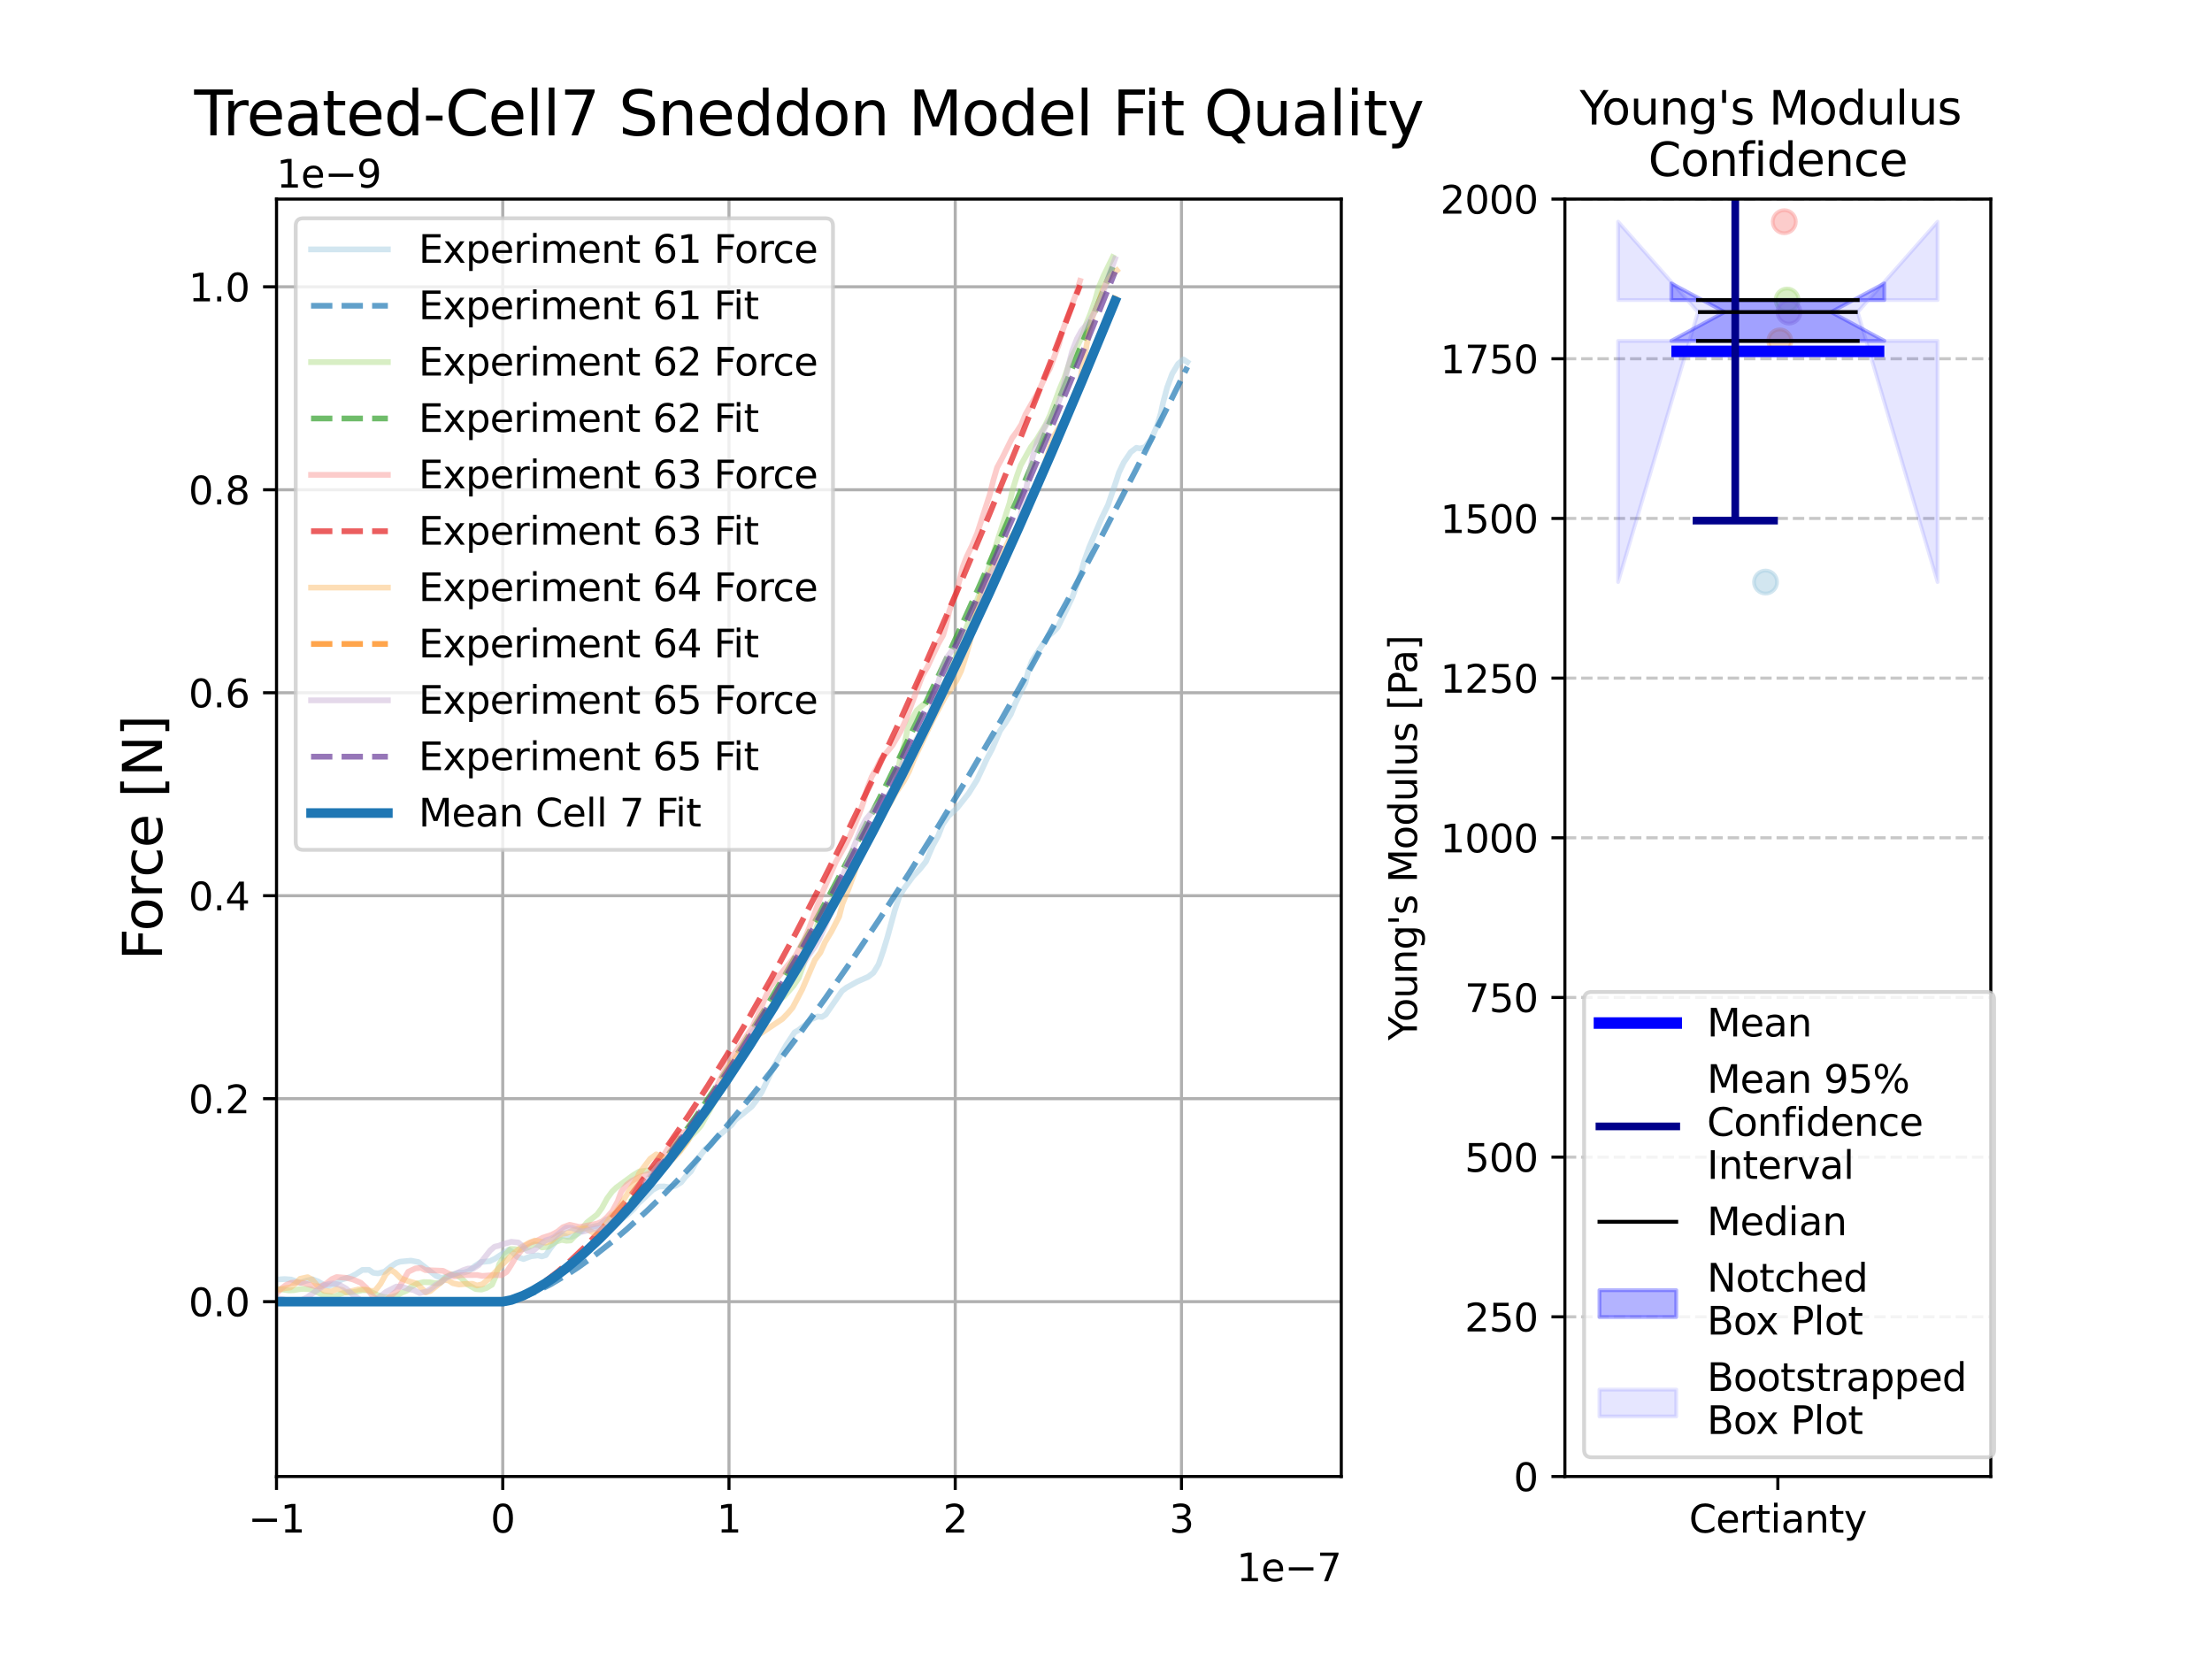 <?xml version="1.0" encoding="utf-8" standalone="no"?>
<!DOCTYPE svg PUBLIC "-//W3C//DTD SVG 1.1//EN"
  "http://www.w3.org/Graphics/SVG/1.1/DTD/svg11.dtd">
<svg xmlns:xlink="http://www.w3.org/1999/xlink" width="576pt" height="432pt" viewBox="0 0 576 432" xmlns="http://www.w3.org/2000/svg" version="1.1">
 <defs>
  <style type="text/css">*{stroke-linejoin: round; stroke-linecap: butt}</style>
 </defs>
 <g id="figure_1">
  <g id="patch_1">
   <path d="M 0 432 
L 576 432 
L 576 0 
L 0 0 
z
" style="fill: #ffffff"/>
  </g>
  <g id="axes_1">
   <g id="patch_2">
    <path d="M 72 384.48 
L 349.267 384.48 
L 349.267 51.84 
L 72 51.84 
z
" style="fill: #ffffff"/>
   </g>
   <g id="matplotlib.axis_1">
    <g id="xtick_1">
     <g id="line2d_1">
      <path d="M 72 384.48 
L 72 51.84 
" clip-path="url(#ped4ae7ae7d)" style="fill: none; stroke: #b0b0b0; stroke-width: 0.8; stroke-linecap: square"/>
     </g>
     <g id="line2d_2">
      <defs>
       <path id="m7d450dbd54" d="M 0 0 
L 0 3.5 
" style="stroke: #000000; stroke-width: 0.8"/>
      </defs>
      <g>
       <use xlink:href="#m7d450dbd54" x="72" y="384.48" style="stroke: #000000; stroke-width: 0.8"/>
      </g>
     </g>
     <g id="text_1">
      <!-- −1 -->
      <g transform="translate(64.629 399.078) scale(0.1 -0.1)">
       <defs>
        <path id="DejaVuSans-2212" d="M 678 2272 
L 4684 2272 
L 4684 1741 
L 678 1741 
L 678 2272 
z
" transform="scale(0.016)"/>
        <path id="DejaVuSans-31" d="M 794 531 
L 1825 531 
L 1825 4091 
L 703 3866 
L 703 4441 
L 1819 4666 
L 2450 4666 
L 2450 531 
L 3481 531 
L 3481 0 
L 794 0 
L 794 531 
z
" transform="scale(0.016)"/>
       </defs>
       <use xlink:href="#DejaVuSans-2212"/>
       <use xlink:href="#DejaVuSans-31" transform="translate(83.789 0)"/>
      </g>
     </g>
    </g>
    <g id="xtick_2">
     <g id="line2d_3">
      <path d="M 130.914 384.48 
L 130.914 51.84 
" clip-path="url(#ped4ae7ae7d)" style="fill: none; stroke: #b0b0b0; stroke-width: 0.8; stroke-linecap: square"/>
     </g>
     <g id="line2d_4">
      <g>
       <use xlink:href="#m7d450dbd54" x="130.914" y="384.48" style="stroke: #000000; stroke-width: 0.8"/>
      </g>
     </g>
     <g id="text_2">
      <!-- 0 -->
      <g transform="translate(127.733 399.078) scale(0.1 -0.1)">
       <defs>
        <path id="DejaVuSans-30" d="M 2034 4250 
Q 1547 4250 1301 3770 
Q 1056 3291 1056 2328 
Q 1056 1369 1301 889 
Q 1547 409 2034 409 
Q 2525 409 2770 889 
Q 3016 1369 3016 2328 
Q 3016 3291 2770 3770 
Q 2525 4250 2034 4250 
z
M 2034 4750 
Q 2819 4750 3233 4129 
Q 3647 3509 3647 2328 
Q 3647 1150 3233 529 
Q 2819 -91 2034 -91 
Q 1250 -91 836 529 
Q 422 1150 422 2328 
Q 422 3509 836 4129 
Q 1250 4750 2034 4750 
z
" transform="scale(0.016)"/>
       </defs>
       <use xlink:href="#DejaVuSans-30"/>
      </g>
     </g>
    </g>
    <g id="xtick_3">
     <g id="line2d_5">
      <path d="M 189.828 384.48 
L 189.828 51.84 
" clip-path="url(#ped4ae7ae7d)" style="fill: none; stroke: #b0b0b0; stroke-width: 0.8; stroke-linecap: square"/>
     </g>
     <g id="line2d_6">
      <g>
       <use xlink:href="#m7d450dbd54" x="189.828" y="384.48" style="stroke: #000000; stroke-width: 0.8"/>
      </g>
     </g>
     <g id="text_3">
      <!-- 1 -->
      <g transform="translate(186.647 399.078) scale(0.1 -0.1)">
       <use xlink:href="#DejaVuSans-31"/>
      </g>
     </g>
    </g>
    <g id="xtick_4">
     <g id="line2d_7">
      <path d="M 248.742 384.48 
L 248.742 51.84 
" clip-path="url(#ped4ae7ae7d)" style="fill: none; stroke: #b0b0b0; stroke-width: 0.8; stroke-linecap: square"/>
     </g>
     <g id="line2d_8">
      <g>
       <use xlink:href="#m7d450dbd54" x="248.742" y="384.48" style="stroke: #000000; stroke-width: 0.8"/>
      </g>
     </g>
     <g id="text_4">
      <!-- 2 -->
      <g transform="translate(245.561 399.078) scale(0.1 -0.1)">
       <defs>
        <path id="DejaVuSans-32" d="M 1228 531 
L 3431 531 
L 3431 0 
L 469 0 
L 469 531 
Q 828 903 1448 1529 
Q 2069 2156 2228 2338 
Q 2531 2678 2651 2914 
Q 2772 3150 2772 3378 
Q 2772 3750 2511 3984 
Q 2250 4219 1831 4219 
Q 1534 4219 1204 4116 
Q 875 4013 500 3803 
L 500 4441 
Q 881 4594 1212 4672 
Q 1544 4750 1819 4750 
Q 2544 4750 2975 4387 
Q 3406 4025 3406 3419 
Q 3406 3131 3298 2873 
Q 3191 2616 2906 2266 
Q 2828 2175 2409 1742 
Q 1991 1309 1228 531 
z
" transform="scale(0.016)"/>
       </defs>
       <use xlink:href="#DejaVuSans-32"/>
      </g>
     </g>
    </g>
    <g id="xtick_5">
     <g id="line2d_9">
      <path d="M 307.657 384.48 
L 307.657 51.84 
" clip-path="url(#ped4ae7ae7d)" style="fill: none; stroke: #b0b0b0; stroke-width: 0.8; stroke-linecap: square"/>
     </g>
     <g id="line2d_10">
      <g>
       <use xlink:href="#m7d450dbd54" x="307.657" y="384.48" style="stroke: #000000; stroke-width: 0.8"/>
      </g>
     </g>
     <g id="text_5">
      <!-- 3 -->
      <g transform="translate(304.475 399.078) scale(0.1 -0.1)">
       <defs>
        <path id="DejaVuSans-33" d="M 2597 2516 
Q 3050 2419 3304 2112 
Q 3559 1806 3559 1356 
Q 3559 666 3084 287 
Q 2609 -91 1734 -91 
Q 1441 -91 1130 -33 
Q 819 25 488 141 
L 488 750 
Q 750 597 1062 519 
Q 1375 441 1716 441 
Q 2309 441 2620 675 
Q 2931 909 2931 1356 
Q 2931 1769 2642 2001 
Q 2353 2234 1838 2234 
L 1294 2234 
L 1294 2753 
L 1863 2753 
Q 2328 2753 2575 2939 
Q 2822 3125 2822 3475 
Q 2822 3834 2567 4026 
Q 2313 4219 1838 4219 
Q 1578 4219 1281 4162 
Q 984 4106 628 3988 
L 628 4550 
Q 988 4650 1302 4700 
Q 1616 4750 1894 4750 
Q 2613 4750 3031 4423 
Q 3450 4097 3450 3541 
Q 3450 3153 3228 2886 
Q 3006 2619 2597 2516 
z
" transform="scale(0.016)"/>
       </defs>
       <use xlink:href="#DejaVuSans-33"/>
      </g>
     </g>
    </g>
    <g id="text_6">
     <!-- 1e−7 -->
     <g transform="translate(322.009 411.757) scale(0.1 -0.1)">
      <defs>
       <path id="DejaVuSans-65" d="M 3597 1894 
L 3597 1613 
L 953 1613 
Q 991 1019 1311 708 
Q 1631 397 2203 397 
Q 2534 397 2845 478 
Q 3156 559 3463 722 
L 3463 178 
Q 3153 47 2828 -22 
Q 2503 -91 2169 -91 
Q 1331 -91 842 396 
Q 353 884 353 1716 
Q 353 2575 817 3079 
Q 1281 3584 2069 3584 
Q 2775 3584 3186 3129 
Q 3597 2675 3597 1894 
z
M 3022 2063 
Q 3016 2534 2758 2815 
Q 2500 3097 2075 3097 
Q 1594 3097 1305 2825 
Q 1016 2553 972 2059 
L 3022 2063 
z
" transform="scale(0.016)"/>
       <path id="DejaVuSans-37" d="M 525 4666 
L 3525 4666 
L 3525 4397 
L 1831 0 
L 1172 0 
L 2766 4134 
L 525 4134 
L 525 4666 
z
" transform="scale(0.016)"/>
      </defs>
      <use xlink:href="#DejaVuSans-31"/>
      <use xlink:href="#DejaVuSans-65" transform="translate(63.623 0)"/>
      <use xlink:href="#DejaVuSans-2212" transform="translate(125.146 0)"/>
      <use xlink:href="#DejaVuSans-37" transform="translate(208.936 0)"/>
     </g>
    </g>
   </g>
   <g id="matplotlib.axis_2">
    <g id="ytick_1">
     <g id="line2d_11">
      <path d="M 72 338.95 
L 349.267 338.95 
" clip-path="url(#ped4ae7ae7d)" style="fill: none; stroke: #b0b0b0; stroke-width: 0.8; stroke-linecap: square"/>
     </g>
     <g id="line2d_12">
      <defs>
       <path id="maeebc2d4ef" d="M 0 0 
L -3.5 0 
" style="stroke: #000000; stroke-width: 0.8"/>
      </defs>
      <g>
       <use xlink:href="#maeebc2d4ef" x="72" y="338.95" style="stroke: #000000; stroke-width: 0.8"/>
      </g>
     </g>
     <g id="text_7">
      <!-- 0.0 -->
      <g transform="translate(49.097 342.75) scale(0.1 -0.1)">
       <defs>
        <path id="DejaVuSans-2e" d="M 684 794 
L 1344 794 
L 1344 0 
L 684 0 
L 684 794 
z
" transform="scale(0.016)"/>
       </defs>
       <use xlink:href="#DejaVuSans-30"/>
       <use xlink:href="#DejaVuSans-2e" transform="translate(63.623 0)"/>
       <use xlink:href="#DejaVuSans-30" transform="translate(95.41 0)"/>
      </g>
     </g>
    </g>
    <g id="ytick_2">
     <g id="line2d_13">
      <path d="M 72 286.096 
L 349.267 286.096 
" clip-path="url(#ped4ae7ae7d)" style="fill: none; stroke: #b0b0b0; stroke-width: 0.8; stroke-linecap: square"/>
     </g>
     <g id="line2d_14">
      <g>
       <use xlink:href="#maeebc2d4ef" x="72" y="286.096" style="stroke: #000000; stroke-width: 0.8"/>
      </g>
     </g>
     <g id="text_8">
      <!-- 0.2 -->
      <g transform="translate(49.097 289.896) scale(0.1 -0.1)">
       <use xlink:href="#DejaVuSans-30"/>
       <use xlink:href="#DejaVuSans-2e" transform="translate(63.623 0)"/>
       <use xlink:href="#DejaVuSans-32" transform="translate(95.41 0)"/>
      </g>
     </g>
    </g>
    <g id="ytick_3">
     <g id="line2d_15">
      <path d="M 72 233.242 
L 349.267 233.242 
" clip-path="url(#ped4ae7ae7d)" style="fill: none; stroke: #b0b0b0; stroke-width: 0.8; stroke-linecap: square"/>
     </g>
     <g id="line2d_16">
      <g>
       <use xlink:href="#maeebc2d4ef" x="72" y="233.242" style="stroke: #000000; stroke-width: 0.8"/>
      </g>
     </g>
     <g id="text_9">
      <!-- 0.4 -->
      <g transform="translate(49.097 237.042) scale(0.1 -0.1)">
       <defs>
        <path id="DejaVuSans-34" d="M 2419 4116 
L 825 1625 
L 2419 1625 
L 2419 4116 
z
M 2253 4666 
L 3047 4666 
L 3047 1625 
L 3713 1625 
L 3713 1100 
L 3047 1100 
L 3047 0 
L 2419 0 
L 2419 1100 
L 313 1100 
L 313 1709 
L 2253 4666 
z
" transform="scale(0.016)"/>
       </defs>
       <use xlink:href="#DejaVuSans-30"/>
       <use xlink:href="#DejaVuSans-2e" transform="translate(63.623 0)"/>
       <use xlink:href="#DejaVuSans-34" transform="translate(95.41 0)"/>
      </g>
     </g>
    </g>
    <g id="ytick_4">
     <g id="line2d_17">
      <path d="M 72 180.388 
L 349.267 180.388 
" clip-path="url(#ped4ae7ae7d)" style="fill: none; stroke: #b0b0b0; stroke-width: 0.8; stroke-linecap: square"/>
     </g>
     <g id="line2d_18">
      <g>
       <use xlink:href="#maeebc2d4ef" x="72" y="180.388" style="stroke: #000000; stroke-width: 0.8"/>
      </g>
     </g>
     <g id="text_10">
      <!-- 0.6 -->
      <g transform="translate(49.097 184.188) scale(0.1 -0.1)">
       <defs>
        <path id="DejaVuSans-36" d="M 2113 2584 
Q 1688 2584 1439 2293 
Q 1191 2003 1191 1497 
Q 1191 994 1439 701 
Q 1688 409 2113 409 
Q 2538 409 2786 701 
Q 3034 994 3034 1497 
Q 3034 2003 2786 2293 
Q 2538 2584 2113 2584 
z
M 3366 4563 
L 3366 3988 
Q 3128 4100 2886 4159 
Q 2644 4219 2406 4219 
Q 1781 4219 1451 3797 
Q 1122 3375 1075 2522 
Q 1259 2794 1537 2939 
Q 1816 3084 2150 3084 
Q 2853 3084 3261 2657 
Q 3669 2231 3669 1497 
Q 3669 778 3244 343 
Q 2819 -91 2113 -91 
Q 1303 -91 875 529 
Q 447 1150 447 2328 
Q 447 3434 972 4092 
Q 1497 4750 2381 4750 
Q 2619 4750 2861 4703 
Q 3103 4656 3366 4563 
z
" transform="scale(0.016)"/>
       </defs>
       <use xlink:href="#DejaVuSans-30"/>
       <use xlink:href="#DejaVuSans-2e" transform="translate(63.623 0)"/>
       <use xlink:href="#DejaVuSans-36" transform="translate(95.41 0)"/>
      </g>
     </g>
    </g>
    <g id="ytick_5">
     <g id="line2d_19">
      <path d="M 72 127.534 
L 349.267 127.534 
" clip-path="url(#ped4ae7ae7d)" style="fill: none; stroke: #b0b0b0; stroke-width: 0.8; stroke-linecap: square"/>
     </g>
     <g id="line2d_20">
      <g>
       <use xlink:href="#maeebc2d4ef" x="72" y="127.534" style="stroke: #000000; stroke-width: 0.8"/>
      </g>
     </g>
     <g id="text_11">
      <!-- 0.8 -->
      <g transform="translate(49.097 131.334) scale(0.1 -0.1)">
       <defs>
        <path id="DejaVuSans-38" d="M 2034 2216 
Q 1584 2216 1326 1975 
Q 1069 1734 1069 1313 
Q 1069 891 1326 650 
Q 1584 409 2034 409 
Q 2484 409 2743 651 
Q 3003 894 3003 1313 
Q 3003 1734 2745 1975 
Q 2488 2216 2034 2216 
z
M 1403 2484 
Q 997 2584 770 2862 
Q 544 3141 544 3541 
Q 544 4100 942 4425 
Q 1341 4750 2034 4750 
Q 2731 4750 3128 4425 
Q 3525 4100 3525 3541 
Q 3525 3141 3298 2862 
Q 3072 2584 2669 2484 
Q 3125 2378 3379 2068 
Q 3634 1759 3634 1313 
Q 3634 634 3220 271 
Q 2806 -91 2034 -91 
Q 1263 -91 848 271 
Q 434 634 434 1313 
Q 434 1759 690 2068 
Q 947 2378 1403 2484 
z
M 1172 3481 
Q 1172 3119 1398 2916 
Q 1625 2713 2034 2713 
Q 2441 2713 2670 2916 
Q 2900 3119 2900 3481 
Q 2900 3844 2670 4047 
Q 2441 4250 2034 4250 
Q 1625 4250 1398 4047 
Q 1172 3844 1172 3481 
z
" transform="scale(0.016)"/>
       </defs>
       <use xlink:href="#DejaVuSans-30"/>
       <use xlink:href="#DejaVuSans-2e" transform="translate(63.623 0)"/>
       <use xlink:href="#DejaVuSans-38" transform="translate(95.41 0)"/>
      </g>
     </g>
    </g>
    <g id="ytick_6">
     <g id="line2d_21">
      <path d="M 72 74.68 
L 349.267 74.68 
" clip-path="url(#ped4ae7ae7d)" style="fill: none; stroke: #b0b0b0; stroke-width: 0.8; stroke-linecap: square"/>
     </g>
     <g id="line2d_22">
      <g>
       <use xlink:href="#maeebc2d4ef" x="72" y="74.68" style="stroke: #000000; stroke-width: 0.8"/>
      </g>
     </g>
     <g id="text_12">
      <!-- 1.0 -->
      <g transform="translate(49.097 78.48) scale(0.1 -0.1)">
       <use xlink:href="#DejaVuSans-31"/>
       <use xlink:href="#DejaVuSans-2e" transform="translate(63.623 0)"/>
       <use xlink:href="#DejaVuSans-30" transform="translate(95.41 0)"/>
      </g>
     </g>
    </g>
    <g id="text_13">
     <!-- Force [N] -->
     <g transform="translate(42.185 250.015) rotate(-90) scale(0.14 -0.14)">
      <defs>
       <path id="DejaVuSans-46" d="M 628 4666 
L 3309 4666 
L 3309 4134 
L 1259 4134 
L 1259 2759 
L 3109 2759 
L 3109 2228 
L 1259 2228 
L 1259 0 
L 628 0 
L 628 4666 
z
" transform="scale(0.016)"/>
       <path id="DejaVuSans-6f" d="M 1959 3097 
Q 1497 3097 1228 2736 
Q 959 2375 959 1747 
Q 959 1119 1226 758 
Q 1494 397 1959 397 
Q 2419 397 2687 759 
Q 2956 1122 2956 1747 
Q 2956 2369 2687 2733 
Q 2419 3097 1959 3097 
z
M 1959 3584 
Q 2709 3584 3137 3096 
Q 3566 2609 3566 1747 
Q 3566 888 3137 398 
Q 2709 -91 1959 -91 
Q 1206 -91 779 398 
Q 353 888 353 1747 
Q 353 2609 779 3096 
Q 1206 3584 1959 3584 
z
" transform="scale(0.016)"/>
       <path id="DejaVuSans-72" d="M 2631 2963 
Q 2534 3019 2420 3045 
Q 2306 3072 2169 3072 
Q 1681 3072 1420 2755 
Q 1159 2438 1159 1844 
L 1159 0 
L 581 0 
L 581 3500 
L 1159 3500 
L 1159 2956 
Q 1341 3275 1631 3429 
Q 1922 3584 2338 3584 
Q 2397 3584 2469 3576 
Q 2541 3569 2628 3553 
L 2631 2963 
z
" transform="scale(0.016)"/>
       <path id="DejaVuSans-63" d="M 3122 3366 
L 3122 2828 
Q 2878 2963 2633 3030 
Q 2388 3097 2138 3097 
Q 1578 3097 1268 2742 
Q 959 2388 959 1747 
Q 959 1106 1268 751 
Q 1578 397 2138 397 
Q 2388 397 2633 464 
Q 2878 531 3122 666 
L 3122 134 
Q 2881 22 2623 -34 
Q 2366 -91 2075 -91 
Q 1284 -91 818 406 
Q 353 903 353 1747 
Q 353 2603 823 3093 
Q 1294 3584 2113 3584 
Q 2378 3584 2631 3529 
Q 2884 3475 3122 3366 
z
" transform="scale(0.016)"/>
       <path id="DejaVuSans-20" transform="scale(0.016)"/>
       <path id="DejaVuSans-5b" d="M 550 4863 
L 1875 4863 
L 1875 4416 
L 1125 4416 
L 1125 -397 
L 1875 -397 
L 1875 -844 
L 550 -844 
L 550 4863 
z
" transform="scale(0.016)"/>
       <path id="DejaVuSans-4e" d="M 628 4666 
L 1478 4666 
L 3547 763 
L 3547 4666 
L 4159 4666 
L 4159 0 
L 3309 0 
L 1241 3903 
L 1241 0 
L 628 0 
L 628 4666 
z
" transform="scale(0.016)"/>
       <path id="DejaVuSans-5d" d="M 1947 4863 
L 1947 -844 
L 622 -844 
L 622 -397 
L 1369 -397 
L 1369 4416 
L 622 4416 
L 622 4863 
L 1947 4863 
z
" transform="scale(0.016)"/>
      </defs>
      <use xlink:href="#DejaVuSans-46"/>
      <use xlink:href="#DejaVuSans-6f" transform="translate(53.895 0)"/>
      <use xlink:href="#DejaVuSans-72" transform="translate(115.076 0)"/>
      <use xlink:href="#DejaVuSans-63" transform="translate(153.939 0)"/>
      <use xlink:href="#DejaVuSans-65" transform="translate(208.92 0)"/>
      <use xlink:href="#DejaVuSans-20" transform="translate(270.443 0)"/>
      <use xlink:href="#DejaVuSans-5b" transform="translate(302.23 0)"/>
      <use xlink:href="#DejaVuSans-4e" transform="translate(341.244 0)"/>
      <use xlink:href="#DejaVuSans-5d" transform="translate(416.049 0)"/>
     </g>
    </g>
    <g id="text_14">
     <!-- 1e−9 -->
     <g transform="translate(72 48.84) scale(0.1 -0.1)">
      <defs>
       <path id="DejaVuSans-39" d="M 703 97 
L 703 672 
Q 941 559 1184 500 
Q 1428 441 1663 441 
Q 2288 441 2617 861 
Q 2947 1281 2994 2138 
Q 2813 1869 2534 1725 
Q 2256 1581 1919 1581 
Q 1219 1581 811 2004 
Q 403 2428 403 3163 
Q 403 3881 828 4315 
Q 1253 4750 1959 4750 
Q 2769 4750 3195 4129 
Q 3622 3509 3622 2328 
Q 3622 1225 3098 567 
Q 2575 -91 1691 -91 
Q 1453 -91 1209 -44 
Q 966 3 703 97 
z
M 1959 2075 
Q 2384 2075 2632 2365 
Q 2881 2656 2881 3163 
Q 2881 3666 2632 3958 
Q 2384 4250 1959 4250 
Q 1534 4250 1286 3958 
Q 1038 3666 1038 3163 
Q 1038 2656 1286 2365 
Q 1534 2075 1959 2075 
z
" transform="scale(0.016)"/>
      </defs>
      <use xlink:href="#DejaVuSans-31"/>
      <use xlink:href="#DejaVuSans-65" transform="translate(63.623 0)"/>
      <use xlink:href="#DejaVuSans-2212" transform="translate(125.146 0)"/>
      <use xlink:href="#DejaVuSans-39" transform="translate(208.936 0)"/>
     </g>
    </g>
   </g>
   <g id="line2d_23">
    <path d="M 70.615 333.286 
L 74.11 333.067 
L 75.79 333.191 
L 78.205 334.035 
L 79.667 333.521 
L 81.368 333.123 
L 82.799 333.677 
L 84.354 334.583 
L 85.681 334.825 
L 87.507 334.275 
L 88.865 333.23 
L 91.3 332.504 
L 92.689 331.763 
L 94.369 330.681 
L 96.081 330.659 
L 97.179 331.429 
L 98.433 331.587 
L 100.134 331.145 
L 101.835 329.764 
L 103.183 328.874 
L 104.177 328.535 
L 107.007 328.273 
L 108.937 328.627 
L 113.572 332.246 
L 115.003 332.779 
L 117.979 331.953 
L 119.472 331.392 
L 120.757 331.372 
L 122.063 330.987 
L 123.598 329.72 
L 125.226 328.636 
L 127.568 328.403 
L 128.926 327.74 
L 132.474 325.418 
L 133.385 326.029 
L 134.639 327.28 
L 136.309 327.85 
L 138.311 327.12 
L 140.095 326.902 
L 141.1 327.165 
L 142.136 326.836 
L 143.317 325.041 
L 145.122 322.784 
L 146.542 321.668 
L 147.838 322.087 
L 148.916 322.051 
L 150.679 321.164 
L 152.39 319.795 
L 156.049 319.092 
L 157.833 317.629 
L 159.471 317.058 
L 160.466 317.389 
L 161.803 317.486 
L 163.254 316.47 
L 165.122 314.722 
L 166.23 313.299 
L 167.266 312.412 
L 169.962 309.831 
L 171.559 308.972 
L 172.958 308.95 
L 174.389 309.177 
L 175.955 308.746 
L 177.365 307.884 
L 178.525 306.393 
L 179.935 305.003 
L 181.054 302.974 
L 182.412 300.832 
L 183.698 299.144 
L 185.097 298.174 
L 186.196 296.738 
L 187.772 295.227 
L 190.519 292.924 
L 191.472 291.629 
L 195.743 288.15 
L 197.008 286.474 
L 198.418 284.241 
L 201.578 277.611 
L 204.709 272.161 
L 206.916 268.812 
L 207.817 268.316 
L 209.591 266.938 
L 211.219 265.435 
L 212.93 264.69 
L 214.039 264.818 
L 215.023 264.179 
L 219.274 258.031 
L 220.393 257.197 
L 223.285 255.583 
L 226.053 254.37 
L 227.432 253.317 
L 228.79 251.111 
L 229.961 247.712 
L 231.018 244.261 
L 232.986 237.118 
L 234.219 233.342 
L 235.598 231.122 
L 237.805 228.146 
L 239.381 226.502 
L 241.113 224.348 
L 242.853 220.307 
L 244.335 217.58 
L 245.454 214.707 
L 246.927 212.542 
L 249.289 210.331 
L 252.213 206.625 
L 254.399 203.131 
L 257.074 197.405 
L 258.307 195.119 
L 260.41 190.282 
L 261.862 188.195 
L 263.209 186.01 
L 264.162 183.631 
L 267.024 177.767 
L 267.779 174.668 
L 268.721 172.102 
L 272.951 165.612 
L 274.226 164.603 
L 275.418 163.37 
L 277.864 158.397 
L 279.305 155.315 
L 281.263 149.864 
L 282.278 146.286 
L 283.636 142.461 
L 285.76 137.513 
L 286.827 134.992 
L 288.528 131.489 
L 290.683 125.202 
L 291.365 123.066 
L 292.619 120.426 
L 294.445 117.724 
L 295.907 116.602 
L 296.87 116.783 
L 298.176 116.416 
L 299.784 114.354 
L 301.297 110.898 
L 302.281 107.594 
L 302.87 104.838 
L 303.927 100.877 
L 305.223 97.365 
L 306.758 94.778 
L 308.136 93.597 
L 309.193 94.301 
L 309.193 94.301 
" clip-path="url(#ped4ae7ae7d)" style="fill: none; stroke: #a6cee3; stroke-opacity: 0.5; stroke-width: 1.5; stroke-linecap: square"/>
   </g>
   <g id="line2d_24">
    <path d="M 70.615 338.95 
L 130.897 338.95 
L 133.385 338.551 
L 136.309 337.662 
L 140.095 336.089 
L 143.317 334.459 
L 147.838 331.792 
L 150.679 329.917 
L 154.535 327.15 
L 159.471 323.266 
L 163.254 320.05 
L 168.603 315.177 
L 172.958 310.944 
L 178.525 305.207 
L 183.698 299.569 
L 189.203 293.259 
L 195.743 285.368 
L 201.578 277.987 
L 207.817 269.751 
L 215.023 259.82 
L 221.647 250.311 
L 228.79 239.663 
L 236.665 227.473 
L 244.335 215.16 
L 252.213 202.078 
L 260.41 188.014 
L 268.721 173.299 
L 277.864 156.601 
L 286.827 139.728 
L 295.907 122.14 
L 305.223 103.596 
L 309.193 95.542 
L 309.193 95.542 
" clip-path="url(#ped4ae7ae7d)" style="fill: none; stroke-dasharray: 5.55,2.4; stroke-dashoffset: 0; stroke: #1f78b4; stroke-opacity: 0.7; stroke-width: 1.5"/>
   </g>
   <g id="line2d_25">
    <path d="M 70.462 334.825 
L 72.08 335.614 
L 75.306 336.016 
L 76.581 335.952 
L 77.877 335.704 
L 79.059 335.618 
L 80.916 335.713 
L 84.204 337.261 
L 87.055 337.651 
L 88.455 337.021 
L 89.668 336.601 
L 91.192 336.593 
L 92.977 336.324 
L 94.325 335.954 
L 95.818 336.025 
L 98.441 337.287 
L 100.194 337.802 
L 101.968 337.811 
L 103.534 337.254 
L 104.747 336.561 
L 105.939 336.08 
L 106.933 335.185 
L 108.645 334.244 
L 110.315 333.862 
L 111.985 333.903 
L 113.218 334.134 
L 114.504 334.109 
L 115.997 332.705 
L 117.355 331.873 
L 118.87 331.99 
L 120.228 332.934 
L 121.721 334.456 
L 123.838 335.66 
L 125.383 335.802 
L 126.679 335.395 
L 128.11 334.526 
L 129.011 332.527 
L 130.037 329.113 
L 131.738 326.499 
L 132.961 325.238 
L 134.081 325.285 
L 135.439 325.486 
L 137.42 324.863 
L 139.153 324.033 
L 140.376 324.259 
L 141.09 324.824 
L 142.656 324.693 
L 144.648 323.387 
L 146.256 322.85 
L 147.51 323.089 
L 148.588 323.007 
L 151.647 319.833 
L 152.85 318.32 
L 155.483 316.265 
L 156.727 314.573 
L 158.085 312.085 
L 159.412 310.276 
L 160.5 309.226 
L 164.887 306.016 
L 166.474 305.057 
L 168.639 304.777 
L 170.164 304.243 
L 177.08 299.632 
L 179.932 295.853 
L 181.487 294.347 
L 182.544 293.077 
L 189.758 280.264 
L 192.527 275.677 
L 193.864 273.964 
L 195.004 272.215 
L 196.269 270.018 
L 197.492 267.344 
L 199.741 263.206 
L 201.183 261.735 
L 202.572 260.595 
L 204.159 259.515 
L 206.595 256.714 
L 207.963 254.692 
L 209 251.854 
L 210.129 248.369 
L 212.534 241.807 
L 213.404 239.073 
L 214.689 236.956 
L 216.048 235.135 
L 217.718 233.327 
L 218.795 231.345 
L 220.05 229.614 
L 221.273 227.538 
L 223.439 222.448 
L 225.109 220.522 
L 227.389 216.565 
L 228.726 214.828 
L 229.96 212.346 
L 232.344 206.492 
L 233.463 202.587 
L 234.364 197.866 
L 235.577 193.561 
L 236.26 190.211 
L 237.285 187.606 
L 238.747 184.976 
L 240.449 183.459 
L 241.869 182.494 
L 242.916 182.068 
L 243.9 181.02 
L 245.767 178.476 
L 247.985 172.937 
L 249.052 170.611 
L 249.974 167.719 
L 254.753 155.394 
L 257.282 148.398 
L 262.889 131.002 
L 263.759 127.261 
L 264.805 123.927 
L 265.779 121.196 
L 268.454 116.396 
L 269.906 114.49 
L 272.248 110.631 
L 273.409 108.131 
L 275.876 101.409 
L 277.13 98.427 
L 278.995 93.056 
L 280.384 90.466 
L 281.878 87.343 
L 282.893 84.255 
L 283.96 81.64 
L 285.132 78.289 
L 286.053 74.989 
L 287.339 71.896 
L 289.754 66.96 
L 289.754 66.96 
" clip-path="url(#ped4ae7ae7d)" style="fill: none; stroke: #b2df8a; stroke-opacity: 0.5; stroke-width: 1.5; stroke-linecap: square"/>
   </g>
   <g id="line2d_26">
    <path d="M 70.462 338.95 
L 131.738 338.849 
L 134.081 338.188 
L 135.439 337.648 
L 137.42 336.705 
L 141.09 334.56 
L 144.648 332.066 
L 148.588 328.902 
L 152.85 325.059 
L 156.727 321.22 
L 160.5 317.196 
L 164.887 312.187 
L 170.164 305.721 
L 175.774 298.356 
L 181.487 290.367 
L 186.359 283.19 
L 192.527 273.645 
L 198.788 263.458 
L 204.159 254.338 
L 210.129 243.804 
L 216.048 232.965 
L 223.439 218.898 
L 231.11 203.698 
L 238.747 187.981 
L 246.928 170.527 
L 254.753 153.254 
L 262.889 134.713 
L 271.17 115.253 
L 278.995 96.34 
L 287.339 75.623 
L 289.754 69.523 
L 289.754 69.523 
" clip-path="url(#ped4ae7ae7d)" style="fill: none; stroke-dasharray: 5.55,2.4; stroke-dashoffset: 0; stroke: #33a02c; stroke-opacity: 0.7; stroke-width: 1.5"/>
   </g>
   <g id="line2d_27">
    <path d="M 71.824 337.021 
L 73.14 335.611 
L 74.53 334.588 
L 75.857 334.049 
L 77.444 333.919 
L 79.093 334.119 
L 81.882 334.907 
L 83.438 335.024 
L 84.879 334.297 
L 86.414 333.077 
L 87.658 332.533 
L 90.322 332.756 
L 91.982 333.196 
L 93.943 334.024 
L 95.436 335.394 
L 96.857 337.282 
L 98.381 338.693 
L 100.051 338.901 
L 103.142 336.277 
L 104.012 335.105 
L 106.302 331.174 
L 108.149 330.3 
L 109.632 330.134 
L 110.751 330.726 
L 115.387 330.918 
L 118.269 332.391 
L 120.116 332.033 
L 124.243 332.012 
L 125.58 332.25 
L 128.723 332.018 
L 130.611 332.043 
L 131.917 331.217 
L 132.932 329.676 
L 134.166 327.594 
L 136.633 324.478 
L 138.23 323.54 
L 139.786 323.093 
L 141.331 322.3 
L 143.684 321.528 
L 145.208 320.701 
L 146.598 319.566 
L 148.341 318.927 
L 150.88 319.508 
L 154.075 318.936 
L 155.589 318.588 
L 156.791 318.075 
L 158.035 317.009 
L 159.445 315.404 
L 160.835 312.816 
L 161.777 310.287 
L 163.188 308.523 
L 164.463 307.543 
L 165.634 306.929 
L 167.221 306.226 
L 168.984 305.582 
L 170.426 304.395 
L 171.451 303.021 
L 175.225 296.997 
L 176.541 295.401 
L 177.941 294.967 
L 179.195 294.428 
L 180.751 292.73 
L 181.933 290.801 
L 183.457 289.244 
L 188.433 279.294 
L 189.344 277.032 
L 190.339 275.782 
L 191.489 273.992 
L 195.824 267.708 
L 197.938 263.085 
L 199.296 259.65 
L 200.581 256.933 
L 207.175 248.853 
L 209.362 244.728 
L 210.637 241.836 
L 212.99 235.448 
L 213.932 232.889 
L 217.622 224.497 
L 220.048 220.174 
L 221.313 217.664 
L 223.738 212.003 
L 224.982 208.476 
L 225.862 205.175 
L 226.992 202.275 
L 228.288 199.973 
L 229.303 197.9 
L 232.394 194.074 
L 234.539 190.374 
L 235.668 187.918 
L 240.208 175.891 
L 241.483 173.702 
L 244.324 167.634 
L 245.609 165.366 
L 246.334 162.832 
L 247.204 159.063 
L 248.811 154.745 
L 249.91 150.882 
L 250.686 147.644 
L 251.733 144.949 
L 253.08 142.137 
L 254.491 138.773 
L 257.724 128.823 
L 258.666 125.066 
L 259.64 121.751 
L 261.029 119.161 
L 263.548 114.067 
L 264.844 112.296 
L 265.953 110.55 
L 267.041 107.878 
L 269.841 102.967 
L 270.898 100.952 
L 271.872 98.725 
L 273.375 95.978 
L 275.77 89.54 
L 276.608 86.338 
L 278.972 79.763 
L 280.236 76.44 
L 281.241 73.127 
L 281.241 73.127 
" clip-path="url(#ped4ae7ae7d)" style="fill: none; stroke: #fb9a99; stroke-opacity: 0.5; stroke-width: 1.5; stroke-linecap: square"/>
   </g>
   <g id="line2d_28">
    <path d="M 71.824 338.95 
L 130.611 338.95 
L 131.917 338.806 
L 134.166 338.104 
L 136.633 336.977 
L 139.786 335.138 
L 142.419 333.32 
L 145.208 331.154 
L 148.341 328.457 
L 152.259 324.728 
L 156.791 319.968 
L 160.835 315.353 
L 164.463 310.937 
L 168.984 305.092 
L 173.814 298.455 
L 179.195 290.61 
L 184.327 282.712 
L 189.344 274.616 
L 194.809 265.397 
L 200.581 255.224 
L 207.175 243.082 
L 213.932 230.087 
L 220.048 217.864 
L 226.992 203.474 
L 234.539 187.241 
L 241.483 171.778 
L 248.811 154.931 
L 256.563 136.541 
L 264.844 116.267 
L 273.375 94.726 
L 281.241 74.294 
L 281.241 74.294 
" clip-path="url(#ped4ae7ae7d)" style="fill: none; stroke-dasharray: 5.55,2.4; stroke-dashoffset: 0; stroke: #e31a1c; stroke-opacity: 0.7; stroke-width: 1.5"/>
   </g>
   <g id="line2d_29">
    <path d="M 71.39 336.143 
L 74.262 335.419 
L 75.641 335.248 
L 76.885 334.286 
L 78.139 332.999 
L 80.09 332.565 
L 81.313 333.231 
L 82.65 334.79 
L 84.382 336.12 
L 86.302 336.31 
L 87.878 335.608 
L 89.226 335.948 
L 90.075 336.467 
L 91.423 336.228 
L 93.352 335.747 
L 95.272 335.773 
L 96.619 336.155 
L 97.655 336.107 
L 99.066 334.335 
L 100.465 331.812 
L 101.72 330.632 
L 102.859 331.373 
L 104.394 332.893 
L 106.48 333.665 
L 108.534 334.24 
L 110.897 336.559 
L 112.037 336.181 
L 115.678 333.253 
L 116.808 333.435 
L 117.927 334.146 
L 119.503 334.486 
L 121.153 334.343 
L 123.009 334.297 
L 124.191 334.744 
L 125.57 334.43 
L 127.042 333.223 
L 129.561 330.653 
L 130.826 329.232 
L 133.854 326.324 
L 136.061 324.544 
L 137.793 323.619 
L 139.245 323.045 
L 140.655 323.245 
L 142.034 323.603 
L 143.538 323.148 
L 145.208 321.755 
L 146.493 321.257 
L 147.529 321.123 
L 148.877 320.516 
L 150.578 319.943 
L 152.466 319.838 
L 154.798 321.185 
L 156.572 320.292 
L 158.075 318.291 
L 159.298 316.442 
L 160.293 315.728 
L 161.319 314.208 
L 164.596 308.845 
L 165.798 306.951 
L 166.45 305.523 
L 169.301 301.751 
L 170.878 300.593 
L 172.205 301.071 
L 173.532 302.133 
L 175.098 301.909 
L 176.819 300.156 
L 179.068 297.162 
L 181.265 292.87 
L 184.501 288.779 
L 185.277 287.313 
L 186.635 285.23 
L 187.931 282.619 
L 189.206 279.326 
L 190.169 277.24 
L 194.13 271.942 
L 196.752 269.987 
L 203.751 265.317 
L 205.109 263.905 
L 206.405 262.368 
L 208.882 257.65 
L 212.209 249.957 
L 213.619 248.052 
L 214.842 245.317 
L 216.501 242.573 
L 218.521 238.661 
L 219.339 235.429 
L 220.978 231.409 
L 222.398 227.565 
L 223.06 225.372 
L 223.92 223.183 
L 225.247 220.385 
L 229.03 213.4 
L 230.087 211.66 
L 231.726 209.23 
L 233.198 206.547 
L 235.385 203.357 
L 236.701 200.896 
L 237.966 197.765 
L 242.806 187.621 
L 246.205 181.276 
L 247.699 179.308 
L 249.036 177.247 
L 250.29 174.674 
L 251.43 171.125 
L 252.508 167.322 
L 253.471 163.088 
L 254.154 159.211 
L 255.19 155.395 
L 256.849 151.851 
L 258.021 148.578 
L 259.129 146.67 
L 260.113 145.559 
L 261.409 143.392 
L 262.819 140.504 
L 264.531 138.155 
L 267.649 132.483 
L 269.111 129.197 
L 270.521 125.631 
L 271.36 123.148 
L 273.38 116.466 
L 274.707 113.087 
L 276.065 110.816 
L 277.029 109.484 
L 278.2 107.596 
L 279.911 104.435 
L 281.051 100.179 
L 283.432 87.31 
L 284.561 82.262 
L 286.076 78.821 
L 287.018 75.932 
L 288.096 73.578 
L 289.308 71.743 
L 290.854 70.41 
L 290.854 70.41 
" clip-path="url(#ped4ae7ae7d)" style="fill: none; stroke: #fdbf6f; stroke-opacity: 0.5; stroke-width: 1.5; stroke-linecap: square"/>
   </g>
   <g id="line2d_30">
    <path d="M 71.39 338.95 
L 130.826 338.95 
L 132.381 338.718 
L 134.932 337.899 
L 137.793 336.594 
L 140.655 334.981 
L 143.538 333.095 
L 147.529 330.109 
L 150.578 327.569 
L 154.798 323.717 
L 159.298 319.217 
L 162.936 315.307 
L 167.714 309.828 
L 172.205 304.343 
L 176.819 298.389 
L 181.265 292.363 
L 186.635 284.725 
L 191.455 277.549 
L 196.752 269.329 
L 202.424 260.156 
L 208.882 249.264 
L 214.842 238.808 
L 220.978 227.65 
L 228.358 213.725 
L 235.385 199.972 
L 242.806 184.941 
L 250.29 169.278 
L 258.021 152.582 
L 266.187 134.392 
L 274.707 114.83 
L 283.432 94.199 
L 290.854 76.185 
L 290.854 76.185 
" clip-path="url(#ped4ae7ae7d)" style="fill: none; stroke-dasharray: 5.55,2.4; stroke-dashoffset: 0; stroke: #ff7f00; stroke-opacity: 0.7; stroke-width: 1.5"/>
   </g>
   <g id="line2d_31">
    <path d="M 71.096 337.789 
L 75.753 338.795 
L 77.111 338.982 
L 78.427 338.597 
L 80.025 337.778 
L 84.047 334.944 
L 85.447 334.354 
L 86.847 334.192 
L 88.433 334.588 
L 90.166 335.561 
L 91.752 337.049 
L 94.822 339.167 
L 96.336 339.176 
L 97.84 338.51 
L 100.535 336.393 
L 103.21 335.019 
L 104.693 335.092 
L 106.321 335.626 
L 107.866 335.991 
L 109.256 336.714 
L 111.03 336.33 
L 112.18 335.576 
L 113.455 334.604 
L 115.031 333.741 
L 116.015 332.929 
L 117.727 331.933 
L 119.21 331.397 
L 120.599 330.759 
L 121.916 330.324 
L 123.264 330.3 
L 124.653 329.417 
L 127.66 325.593 
L 128.8 324.632 
L 129.867 324.393 
L 130.945 323.978 
L 133.145 323.352 
L 134.971 323.55 
L 136.246 324.634 
L 137.282 325.725 
L 138.848 325.684 
L 142.042 323.004 
L 143.213 322.664 
L 144.353 322.124 
L 147.423 319.681 
L 148.937 319.75 
L 150.16 320.244 
L 151.726 320.723 
L 154.993 319.884 
L 156.154 319.782 
L 157.501 319.954 
L 158.766 318.459 
L 161.908 315.977 
L 163.038 315.602 
L 165.952 312.999 
L 168.408 307.491 
L 169.32 306.093 
L 171.787 303.044 
L 173.623 301.958 
L 175.261 301.121 
L 176.266 300.131 
L 177.489 298.504 
L 179.832 293.986 
L 181.127 292.019 
L 184.124 289.218 
L 186.446 286.143 
L 187.658 284.03 
L 190.24 279.957 
L 191.494 277.767 
L 192.717 274.877 
L 196.033 268.529 
L 199.248 264.722 
L 201.486 261.249 
L 202.699 259.864 
L 205.332 255.033 
L 206.867 253.406 
L 207.976 252.509 
L 209.147 251.026 
L 210.484 248.905 
L 212.019 246.751 
L 213.18 244.827 
L 215.366 239.992 
L 216.891 236.217 
L 218.703 230.209 
L 219.729 227.479 
L 221.066 223.545 
L 224.413 215.382 
L 225.481 213.366 
L 228.81 209.285 
L 231.069 207.35 
L 232.406 205.394 
L 233.806 202.187 
L 234.853 199.193 
L 235.993 196.901 
L 241.217 188.259 
L 242.357 185.249 
L 244.253 177.865 
L 245.351 174.247 
L 246.398 171.479 
L 247.777 169.545 
L 249.239 168.449 
L 250.763 167.571 
L 252.017 166.212 
L 253.168 163.934 
L 254.443 160.52 
L 255.468 157.136 
L 256.359 153.795 
L 257.426 150.822 
L 258.805 148.033 
L 262.609 142.91 
L 263.864 140.313 
L 265.274 136.523 
L 268.919 118.947 
L 270.122 115.01 
L 272.485 110.554 
L 273.697 108.778 
L 275.232 105.996 
L 276.434 102.626 
L 278.288 94.918 
L 279.168 91.493 
L 280.423 88.241 
L 281.656 86.014 
L 283.201 84.241 
L 284.601 82.104 
L 286.819 77.499 
L 288.88 71.358 
L 290.353 67.417 
L 290.353 67.417 
" clip-path="url(#ped4ae7ae7d)" style="fill: none; stroke: #cab2d6; stroke-opacity: 0.5; stroke-width: 1.5; stroke-linecap: square"/>
   </g>
   <g id="line2d_32">
    <path d="M 71.096 338.95 
L 130.945 338.95 
L 133.145 338.504 
L 136.246 337.302 
L 138.848 335.958 
L 142.042 333.981 
L 144.353 332.355 
L 147.423 329.972 
L 151.726 326.244 
L 156.154 321.982 
L 160.467 317.455 
L 163.908 313.597 
L 169.32 307.115 
L 173.623 301.623 
L 178.546 294.993 
L 184.124 287.059 
L 189.037 279.719 
L 195.142 270.16 
L 201.486 259.738 
L 207.976 248.584 
L 214.112 237.6 
L 221.066 224.658 
L 227.275 212.676 
L 234.853 197.529 
L 242.357 181.979 
L 249.239 167.258 
L 257.426 149.186 
L 265.274 131.314 
L 273.697 111.55 
L 281.656 92.342 
L 290.353 70.775 
L 290.353 70.775 
" clip-path="url(#ped4ae7ae7d)" style="fill: none; stroke-dasharray: 5.55,2.4; stroke-dashoffset: 0; stroke: #6a3d9a; stroke-opacity: 0.7; stroke-width: 1.5"/>
   </g>
   <g id="line2d_33">
    <path d="M 71.096 338.95 
L 130.945 338.95 
L 133.145 338.519 
L 136.246 337.357 
L 138.848 336.059 
L 142.042 334.147 
L 144.353 332.575 
L 147.423 330.27 
L 151.726 326.664 
L 156.154 322.541 
L 160.467 318.159 
L 163.908 314.424 
L 169.32 308.149 
L 173.623 302.83 
L 178.546 296.407 
L 184.124 288.719 
L 189.037 281.604 
L 195.142 272.335 
L 201.486 262.226 
L 207.976 251.403 
L 214.112 240.741 
L 221.066 228.174 
L 227.275 216.535 
L 234.853 201.816 
L 242.357 186.698 
L 249.239 172.381 
L 257.426 154.797 
L 265.274 137.399 
L 273.697 118.151 
L 281.656 99.434 
L 290.353 78.411 
L 290.353 78.411 
" clip-path="url(#ped4ae7ae7d)" style="fill: none; stroke: #1f77b4; stroke-width: 2.5; stroke-linecap: square"/>
   </g>
   <g id="patch_3">
    <path d="M 72 384.48 
L 72 51.84 
" style="fill: none; stroke: #000000; stroke-width: 0.8; stroke-linejoin: miter; stroke-linecap: square"/>
   </g>
   <g id="patch_4">
    <path d="M 349.267 384.48 
L 349.267 51.84 
" style="fill: none; stroke: #000000; stroke-width: 0.8; stroke-linejoin: miter; stroke-linecap: square"/>
   </g>
   <g id="patch_5">
    <path d="M 72 384.48 
L 349.267 384.48 
" style="fill: none; stroke: #000000; stroke-width: 0.8; stroke-linejoin: miter; stroke-linecap: square"/>
   </g>
   <g id="patch_6">
    <path d="M 72 51.84 
L 349.267 51.84 
" style="fill: none; stroke: #000000; stroke-width: 0.8; stroke-linejoin: miter; stroke-linecap: square"/>
   </g>
   <g id="text_15">
    <!-- Treated-Cell7 Sneddon Model Fit Quality -->
    <g transform="translate(50.575 35.242) scale(0.16 -0.16)">
     <defs>
      <path id="DejaVuSans-54" d="M -19 4666 
L 3928 4666 
L 3928 4134 
L 2272 4134 
L 2272 0 
L 1638 0 
L 1638 4134 
L -19 4134 
L -19 4666 
z
" transform="scale(0.016)"/>
      <path id="DejaVuSans-61" d="M 2194 1759 
Q 1497 1759 1228 1600 
Q 959 1441 959 1056 
Q 959 750 1161 570 
Q 1363 391 1709 391 
Q 2188 391 2477 730 
Q 2766 1069 2766 1631 
L 2766 1759 
L 2194 1759 
z
M 3341 1997 
L 3341 0 
L 2766 0 
L 2766 531 
Q 2569 213 2275 61 
Q 1981 -91 1556 -91 
Q 1019 -91 701 211 
Q 384 513 384 1019 
Q 384 1609 779 1909 
Q 1175 2209 1959 2209 
L 2766 2209 
L 2766 2266 
Q 2766 2663 2505 2880 
Q 2244 3097 1772 3097 
Q 1472 3097 1187 3025 
Q 903 2953 641 2809 
L 641 3341 
Q 956 3463 1253 3523 
Q 1550 3584 1831 3584 
Q 2591 3584 2966 3190 
Q 3341 2797 3341 1997 
z
" transform="scale(0.016)"/>
      <path id="DejaVuSans-74" d="M 1172 4494 
L 1172 3500 
L 2356 3500 
L 2356 3053 
L 1172 3053 
L 1172 1153 
Q 1172 725 1289 603 
Q 1406 481 1766 481 
L 2356 481 
L 2356 0 
L 1766 0 
Q 1100 0 847 248 
Q 594 497 594 1153 
L 594 3053 
L 172 3053 
L 172 3500 
L 594 3500 
L 594 4494 
L 1172 4494 
z
" transform="scale(0.016)"/>
      <path id="DejaVuSans-64" d="M 2906 2969 
L 2906 4863 
L 3481 4863 
L 3481 0 
L 2906 0 
L 2906 525 
Q 2725 213 2448 61 
Q 2172 -91 1784 -91 
Q 1150 -91 751 415 
Q 353 922 353 1747 
Q 353 2572 751 3078 
Q 1150 3584 1784 3584 
Q 2172 3584 2448 3432 
Q 2725 3281 2906 2969 
z
M 947 1747 
Q 947 1113 1208 752 
Q 1469 391 1925 391 
Q 2381 391 2643 752 
Q 2906 1113 2906 1747 
Q 2906 2381 2643 2742 
Q 2381 3103 1925 3103 
Q 1469 3103 1208 2742 
Q 947 2381 947 1747 
z
" transform="scale(0.016)"/>
      <path id="DejaVuSans-2d" d="M 313 2009 
L 1997 2009 
L 1997 1497 
L 313 1497 
L 313 2009 
z
" transform="scale(0.016)"/>
      <path id="DejaVuSans-43" d="M 4122 4306 
L 4122 3641 
Q 3803 3938 3442 4084 
Q 3081 4231 2675 4231 
Q 1875 4231 1450 3742 
Q 1025 3253 1025 2328 
Q 1025 1406 1450 917 
Q 1875 428 2675 428 
Q 3081 428 3442 575 
Q 3803 722 4122 1019 
L 4122 359 
Q 3791 134 3420 21 
Q 3050 -91 2638 -91 
Q 1578 -91 968 557 
Q 359 1206 359 2328 
Q 359 3453 968 4101 
Q 1578 4750 2638 4750 
Q 3056 4750 3426 4639 
Q 3797 4528 4122 4306 
z
" transform="scale(0.016)"/>
      <path id="DejaVuSans-6c" d="M 603 4863 
L 1178 4863 
L 1178 0 
L 603 0 
L 603 4863 
z
" transform="scale(0.016)"/>
      <path id="DejaVuSans-53" d="M 3425 4513 
L 3425 3897 
Q 3066 4069 2747 4153 
Q 2428 4238 2131 4238 
Q 1616 4238 1336 4038 
Q 1056 3838 1056 3469 
Q 1056 3159 1242 3001 
Q 1428 2844 1947 2747 
L 2328 2669 
Q 3034 2534 3370 2195 
Q 3706 1856 3706 1288 
Q 3706 609 3251 259 
Q 2797 -91 1919 -91 
Q 1588 -91 1214 -16 
Q 841 59 441 206 
L 441 856 
Q 825 641 1194 531 
Q 1563 422 1919 422 
Q 2459 422 2753 634 
Q 3047 847 3047 1241 
Q 3047 1584 2836 1778 
Q 2625 1972 2144 2069 
L 1759 2144 
Q 1053 2284 737 2584 
Q 422 2884 422 3419 
Q 422 4038 858 4394 
Q 1294 4750 2059 4750 
Q 2388 4750 2728 4690 
Q 3069 4631 3425 4513 
z
" transform="scale(0.016)"/>
      <path id="DejaVuSans-6e" d="M 3513 2113 
L 3513 0 
L 2938 0 
L 2938 2094 
Q 2938 2591 2744 2837 
Q 2550 3084 2163 3084 
Q 1697 3084 1428 2787 
Q 1159 2491 1159 1978 
L 1159 0 
L 581 0 
L 581 3500 
L 1159 3500 
L 1159 2956 
Q 1366 3272 1645 3428 
Q 1925 3584 2291 3584 
Q 2894 3584 3203 3211 
Q 3513 2838 3513 2113 
z
" transform="scale(0.016)"/>
      <path id="DejaVuSans-4d" d="M 628 4666 
L 1569 4666 
L 2759 1491 
L 3956 4666 
L 4897 4666 
L 4897 0 
L 4281 0 
L 4281 4097 
L 3078 897 
L 2444 897 
L 1241 4097 
L 1241 0 
L 628 0 
L 628 4666 
z
" transform="scale(0.016)"/>
      <path id="DejaVuSans-69" d="M 603 3500 
L 1178 3500 
L 1178 0 
L 603 0 
L 603 3500 
z
M 603 4863 
L 1178 4863 
L 1178 4134 
L 603 4134 
L 603 4863 
z
" transform="scale(0.016)"/>
      <path id="DejaVuSans-51" d="M 2522 4238 
Q 1834 4238 1429 3725 
Q 1025 3213 1025 2328 
Q 1025 1447 1429 934 
Q 1834 422 2522 422 
Q 3209 422 3611 934 
Q 4013 1447 4013 2328 
Q 4013 3213 3611 3725 
Q 3209 4238 2522 4238 
z
M 3406 84 
L 4238 -825 
L 3475 -825 
L 2784 -78 
Q 2681 -84 2626 -87 
Q 2572 -91 2522 -91 
Q 1538 -91 948 567 
Q 359 1225 359 2328 
Q 359 3434 948 4092 
Q 1538 4750 2522 4750 
Q 3503 4750 4090 4092 
Q 4678 3434 4678 2328 
Q 4678 1516 4351 937 
Q 4025 359 3406 84 
z
" transform="scale(0.016)"/>
      <path id="DejaVuSans-75" d="M 544 1381 
L 544 3500 
L 1119 3500 
L 1119 1403 
Q 1119 906 1312 657 
Q 1506 409 1894 409 
Q 2359 409 2629 706 
Q 2900 1003 2900 1516 
L 2900 3500 
L 3475 3500 
L 3475 0 
L 2900 0 
L 2900 538 
Q 2691 219 2414 64 
Q 2138 -91 1772 -91 
Q 1169 -91 856 284 
Q 544 659 544 1381 
z
M 1991 3584 
L 1991 3584 
z
" transform="scale(0.016)"/>
      <path id="DejaVuSans-79" d="M 2059 -325 
Q 1816 -950 1584 -1140 
Q 1353 -1331 966 -1331 
L 506 -1331 
L 506 -850 
L 844 -850 
Q 1081 -850 1212 -737 
Q 1344 -625 1503 -206 
L 1606 56 
L 191 3500 
L 800 3500 
L 1894 763 
L 2988 3500 
L 3597 3500 
L 2059 -325 
z
" transform="scale(0.016)"/>
     </defs>
     <use xlink:href="#DejaVuSans-54"/>
     <use xlink:href="#DejaVuSans-72" transform="translate(46.334 0)"/>
     <use xlink:href="#DejaVuSans-65" transform="translate(85.197 0)"/>
     <use xlink:href="#DejaVuSans-61" transform="translate(146.721 0)"/>
     <use xlink:href="#DejaVuSans-74" transform="translate(208 0)"/>
     <use xlink:href="#DejaVuSans-65" transform="translate(247.209 0)"/>
     <use xlink:href="#DejaVuSans-64" transform="translate(308.732 0)"/>
     <use xlink:href="#DejaVuSans-2d" transform="translate(372.209 0)"/>
     <use xlink:href="#DejaVuSans-43" transform="translate(408.293 0)"/>
     <use xlink:href="#DejaVuSans-65" transform="translate(478.117 0)"/>
     <use xlink:href="#DejaVuSans-6c" transform="translate(539.641 0)"/>
     <use xlink:href="#DejaVuSans-6c" transform="translate(567.424 0)"/>
     <use xlink:href="#DejaVuSans-37" transform="translate(595.207 0)"/>
     <use xlink:href="#DejaVuSans-20" transform="translate(658.83 0)"/>
     <use xlink:href="#DejaVuSans-53" transform="translate(690.617 0)"/>
     <use xlink:href="#DejaVuSans-6e" transform="translate(754.094 0)"/>
     <use xlink:href="#DejaVuSans-65" transform="translate(817.473 0)"/>
     <use xlink:href="#DejaVuSans-64" transform="translate(878.996 0)"/>
     <use xlink:href="#DejaVuSans-64" transform="translate(942.473 0)"/>
     <use xlink:href="#DejaVuSans-6f" transform="translate(1005.949 0)"/>
     <use xlink:href="#DejaVuSans-6e" transform="translate(1067.131 0)"/>
     <use xlink:href="#DejaVuSans-20" transform="translate(1130.51 0)"/>
     <use xlink:href="#DejaVuSans-4d" transform="translate(1162.297 0)"/>
     <use xlink:href="#DejaVuSans-6f" transform="translate(1248.576 0)"/>
     <use xlink:href="#DejaVuSans-64" transform="translate(1309.758 0)"/>
     <use xlink:href="#DejaVuSans-65" transform="translate(1373.234 0)"/>
     <use xlink:href="#DejaVuSans-6c" transform="translate(1434.758 0)"/>
     <use xlink:href="#DejaVuSans-20" transform="translate(1462.541 0)"/>
     <use xlink:href="#DejaVuSans-46" transform="translate(1494.328 0)"/>
     <use xlink:href="#DejaVuSans-69" transform="translate(1544.598 0)"/>
     <use xlink:href="#DejaVuSans-74" transform="translate(1572.381 0)"/>
     <use xlink:href="#DejaVuSans-20" transform="translate(1611.59 0)"/>
     <use xlink:href="#DejaVuSans-51" transform="translate(1643.377 0)"/>
     <use xlink:href="#DejaVuSans-75" transform="translate(1722.088 0)"/>
     <use xlink:href="#DejaVuSans-61" transform="translate(1785.467 0)"/>
     <use xlink:href="#DejaVuSans-6c" transform="translate(1846.746 0)"/>
     <use xlink:href="#DejaVuSans-69" transform="translate(1874.529 0)"/>
     <use xlink:href="#DejaVuSans-74" transform="translate(1902.312 0)"/>
     <use xlink:href="#DejaVuSans-79" transform="translate(1941.521 0)"/>
    </g>
   </g>
   <g id="legend_1">
    <g id="patch_7">
     <path d="M 79 221.299 
L 214.906 221.299 
Q 216.906 221.299 216.906 219.299 
L 216.906 58.84 
Q 216.906 56.84 214.906 56.84 
L 79 56.84 
Q 77 56.84 77 58.84 
L 77 219.299 
Q 77 221.299 79 221.299 
z
" style="fill: #ffffff; opacity: 0.8; stroke: #cccccc; stroke-linejoin: miter"/>
    </g>
    <g id="line2d_34">
     <path d="M 81 64.938 
L 91 64.938 
L 101 64.938 
" style="fill: none; stroke: #a6cee3; stroke-opacity: 0.5; stroke-width: 1.5; stroke-linecap: square"/>
    </g>
    <g id="text_16">
     <!-- Experiment 61 Force -->
     <g transform="translate(109 68.438) scale(0.1 -0.1)">
      <defs>
       <path id="DejaVuSans-45" d="M 628 4666 
L 3578 4666 
L 3578 4134 
L 1259 4134 
L 1259 2753 
L 3481 2753 
L 3481 2222 
L 1259 2222 
L 1259 531 
L 3634 531 
L 3634 0 
L 628 0 
L 628 4666 
z
" transform="scale(0.016)"/>
       <path id="DejaVuSans-78" d="M 3513 3500 
L 2247 1797 
L 3578 0 
L 2900 0 
L 1881 1375 
L 863 0 
L 184 0 
L 1544 1831 
L 300 3500 
L 978 3500 
L 1906 2253 
L 2834 3500 
L 3513 3500 
z
" transform="scale(0.016)"/>
       <path id="DejaVuSans-70" d="M 1159 525 
L 1159 -1331 
L 581 -1331 
L 581 3500 
L 1159 3500 
L 1159 2969 
Q 1341 3281 1617 3432 
Q 1894 3584 2278 3584 
Q 2916 3584 3314 3078 
Q 3713 2572 3713 1747 
Q 3713 922 3314 415 
Q 2916 -91 2278 -91 
Q 1894 -91 1617 61 
Q 1341 213 1159 525 
z
M 3116 1747 
Q 3116 2381 2855 2742 
Q 2594 3103 2138 3103 
Q 1681 3103 1420 2742 
Q 1159 2381 1159 1747 
Q 1159 1113 1420 752 
Q 1681 391 2138 391 
Q 2594 391 2855 752 
Q 3116 1113 3116 1747 
z
" transform="scale(0.016)"/>
       <path id="DejaVuSans-6d" d="M 3328 2828 
Q 3544 3216 3844 3400 
Q 4144 3584 4550 3584 
Q 5097 3584 5394 3201 
Q 5691 2819 5691 2113 
L 5691 0 
L 5113 0 
L 5113 2094 
Q 5113 2597 4934 2840 
Q 4756 3084 4391 3084 
Q 3944 3084 3684 2787 
Q 3425 2491 3425 1978 
L 3425 0 
L 2847 0 
L 2847 2094 
Q 2847 2600 2669 2842 
Q 2491 3084 2119 3084 
Q 1678 3084 1418 2786 
Q 1159 2488 1159 1978 
L 1159 0 
L 581 0 
L 581 3500 
L 1159 3500 
L 1159 2956 
Q 1356 3278 1631 3431 
Q 1906 3584 2284 3584 
Q 2666 3584 2933 3390 
Q 3200 3197 3328 2828 
z
" transform="scale(0.016)"/>
      </defs>
      <use xlink:href="#DejaVuSans-45"/>
      <use xlink:href="#DejaVuSans-78" transform="translate(63.184 0)"/>
      <use xlink:href="#DejaVuSans-70" transform="translate(122.363 0)"/>
      <use xlink:href="#DejaVuSans-65" transform="translate(185.84 0)"/>
      <use xlink:href="#DejaVuSans-72" transform="translate(247.363 0)"/>
      <use xlink:href="#DejaVuSans-69" transform="translate(288.477 0)"/>
      <use xlink:href="#DejaVuSans-6d" transform="translate(316.26 0)"/>
      <use xlink:href="#DejaVuSans-65" transform="translate(413.672 0)"/>
      <use xlink:href="#DejaVuSans-6e" transform="translate(475.195 0)"/>
      <use xlink:href="#DejaVuSans-74" transform="translate(538.574 0)"/>
      <use xlink:href="#DejaVuSans-20" transform="translate(577.783 0)"/>
      <use xlink:href="#DejaVuSans-36" transform="translate(609.57 0)"/>
      <use xlink:href="#DejaVuSans-31" transform="translate(673.193 0)"/>
      <use xlink:href="#DejaVuSans-20" transform="translate(736.816 0)"/>
      <use xlink:href="#DejaVuSans-46" transform="translate(768.604 0)"/>
      <use xlink:href="#DejaVuSans-6f" transform="translate(822.498 0)"/>
      <use xlink:href="#DejaVuSans-72" transform="translate(883.68 0)"/>
      <use xlink:href="#DejaVuSans-63" transform="translate(922.543 0)"/>
      <use xlink:href="#DejaVuSans-65" transform="translate(977.523 0)"/>
     </g>
    </g>
    <g id="line2d_35">
     <path d="M 81 79.617 
L 91 79.617 
L 101 79.617 
" style="fill: none; stroke-dasharray: 5.55,2.4; stroke-dashoffset: 0; stroke: #1f78b4; stroke-opacity: 0.7; stroke-width: 1.5"/>
    </g>
    <g id="text_17">
     <!-- Experiment 61 Fit -->
     <g transform="translate(109 83.117) scale(0.1 -0.1)">
      <use xlink:href="#DejaVuSans-45"/>
      <use xlink:href="#DejaVuSans-78" transform="translate(63.184 0)"/>
      <use xlink:href="#DejaVuSans-70" transform="translate(122.363 0)"/>
      <use xlink:href="#DejaVuSans-65" transform="translate(185.84 0)"/>
      <use xlink:href="#DejaVuSans-72" transform="translate(247.363 0)"/>
      <use xlink:href="#DejaVuSans-69" transform="translate(288.477 0)"/>
      <use xlink:href="#DejaVuSans-6d" transform="translate(316.26 0)"/>
      <use xlink:href="#DejaVuSans-65" transform="translate(413.672 0)"/>
      <use xlink:href="#DejaVuSans-6e" transform="translate(475.195 0)"/>
      <use xlink:href="#DejaVuSans-74" transform="translate(538.574 0)"/>
      <use xlink:href="#DejaVuSans-20" transform="translate(577.783 0)"/>
      <use xlink:href="#DejaVuSans-36" transform="translate(609.57 0)"/>
      <use xlink:href="#DejaVuSans-31" transform="translate(673.193 0)"/>
      <use xlink:href="#DejaVuSans-20" transform="translate(736.816 0)"/>
      <use xlink:href="#DejaVuSans-46" transform="translate(768.604 0)"/>
      <use xlink:href="#DejaVuSans-69" transform="translate(818.873 0)"/>
      <use xlink:href="#DejaVuSans-74" transform="translate(846.656 0)"/>
     </g>
    </g>
    <g id="line2d_36">
     <path d="M 81 94.295 
L 91 94.295 
L 101 94.295 
" style="fill: none; stroke: #b2df8a; stroke-opacity: 0.5; stroke-width: 1.5; stroke-linecap: square"/>
    </g>
    <g id="text_18">
     <!-- Experiment 62 Force -->
     <g transform="translate(109 97.795) scale(0.1 -0.1)">
      <use xlink:href="#DejaVuSans-45"/>
      <use xlink:href="#DejaVuSans-78" transform="translate(63.184 0)"/>
      <use xlink:href="#DejaVuSans-70" transform="translate(122.363 0)"/>
      <use xlink:href="#DejaVuSans-65" transform="translate(185.84 0)"/>
      <use xlink:href="#DejaVuSans-72" transform="translate(247.363 0)"/>
      <use xlink:href="#DejaVuSans-69" transform="translate(288.477 0)"/>
      <use xlink:href="#DejaVuSans-6d" transform="translate(316.26 0)"/>
      <use xlink:href="#DejaVuSans-65" transform="translate(413.672 0)"/>
      <use xlink:href="#DejaVuSans-6e" transform="translate(475.195 0)"/>
      <use xlink:href="#DejaVuSans-74" transform="translate(538.574 0)"/>
      <use xlink:href="#DejaVuSans-20" transform="translate(577.783 0)"/>
      <use xlink:href="#DejaVuSans-36" transform="translate(609.57 0)"/>
      <use xlink:href="#DejaVuSans-32" transform="translate(673.193 0)"/>
      <use xlink:href="#DejaVuSans-20" transform="translate(736.816 0)"/>
      <use xlink:href="#DejaVuSans-46" transform="translate(768.604 0)"/>
      <use xlink:href="#DejaVuSans-6f" transform="translate(822.498 0)"/>
      <use xlink:href="#DejaVuSans-72" transform="translate(883.68 0)"/>
      <use xlink:href="#DejaVuSans-63" transform="translate(922.543 0)"/>
      <use xlink:href="#DejaVuSans-65" transform="translate(977.523 0)"/>
     </g>
    </g>
    <g id="line2d_37">
     <path d="M 81 108.973 
L 91 108.973 
L 101 108.973 
" style="fill: none; stroke-dasharray: 5.55,2.4; stroke-dashoffset: 0; stroke: #33a02c; stroke-opacity: 0.7; stroke-width: 1.5"/>
    </g>
    <g id="text_19">
     <!-- Experiment 62 Fit -->
     <g transform="translate(109 112.473) scale(0.1 -0.1)">
      <use xlink:href="#DejaVuSans-45"/>
      <use xlink:href="#DejaVuSans-78" transform="translate(63.184 0)"/>
      <use xlink:href="#DejaVuSans-70" transform="translate(122.363 0)"/>
      <use xlink:href="#DejaVuSans-65" transform="translate(185.84 0)"/>
      <use xlink:href="#DejaVuSans-72" transform="translate(247.363 0)"/>
      <use xlink:href="#DejaVuSans-69" transform="translate(288.477 0)"/>
      <use xlink:href="#DejaVuSans-6d" transform="translate(316.26 0)"/>
      <use xlink:href="#DejaVuSans-65" transform="translate(413.672 0)"/>
      <use xlink:href="#DejaVuSans-6e" transform="translate(475.195 0)"/>
      <use xlink:href="#DejaVuSans-74" transform="translate(538.574 0)"/>
      <use xlink:href="#DejaVuSans-20" transform="translate(577.783 0)"/>
      <use xlink:href="#DejaVuSans-36" transform="translate(609.57 0)"/>
      <use xlink:href="#DejaVuSans-32" transform="translate(673.193 0)"/>
      <use xlink:href="#DejaVuSans-20" transform="translate(736.816 0)"/>
      <use xlink:href="#DejaVuSans-46" transform="translate(768.604 0)"/>
      <use xlink:href="#DejaVuSans-69" transform="translate(818.873 0)"/>
      <use xlink:href="#DejaVuSans-74" transform="translate(846.656 0)"/>
     </g>
    </g>
    <g id="line2d_38">
     <path d="M 81 123.651 
L 91 123.651 
L 101 123.651 
" style="fill: none; stroke: #fb9a99; stroke-opacity: 0.5; stroke-width: 1.5; stroke-linecap: square"/>
    </g>
    <g id="text_20">
     <!-- Experiment 63 Force -->
     <g transform="translate(109 127.151) scale(0.1 -0.1)">
      <use xlink:href="#DejaVuSans-45"/>
      <use xlink:href="#DejaVuSans-78" transform="translate(63.184 0)"/>
      <use xlink:href="#DejaVuSans-70" transform="translate(122.363 0)"/>
      <use xlink:href="#DejaVuSans-65" transform="translate(185.84 0)"/>
      <use xlink:href="#DejaVuSans-72" transform="translate(247.363 0)"/>
      <use xlink:href="#DejaVuSans-69" transform="translate(288.477 0)"/>
      <use xlink:href="#DejaVuSans-6d" transform="translate(316.26 0)"/>
      <use xlink:href="#DejaVuSans-65" transform="translate(413.672 0)"/>
      <use xlink:href="#DejaVuSans-6e" transform="translate(475.195 0)"/>
      <use xlink:href="#DejaVuSans-74" transform="translate(538.574 0)"/>
      <use xlink:href="#DejaVuSans-20" transform="translate(577.783 0)"/>
      <use xlink:href="#DejaVuSans-36" transform="translate(609.57 0)"/>
      <use xlink:href="#DejaVuSans-33" transform="translate(673.193 0)"/>
      <use xlink:href="#DejaVuSans-20" transform="translate(736.816 0)"/>
      <use xlink:href="#DejaVuSans-46" transform="translate(768.604 0)"/>
      <use xlink:href="#DejaVuSans-6f" transform="translate(822.498 0)"/>
      <use xlink:href="#DejaVuSans-72" transform="translate(883.68 0)"/>
      <use xlink:href="#DejaVuSans-63" transform="translate(922.543 0)"/>
      <use xlink:href="#DejaVuSans-65" transform="translate(977.523 0)"/>
     </g>
    </g>
    <g id="line2d_39">
     <path d="M 81 138.329 
L 91 138.329 
L 101 138.329 
" style="fill: none; stroke-dasharray: 5.55,2.4; stroke-dashoffset: 0; stroke: #e31a1c; stroke-opacity: 0.7; stroke-width: 1.5"/>
    </g>
    <g id="text_21">
     <!-- Experiment 63 Fit -->
     <g transform="translate(109 141.829) scale(0.1 -0.1)">
      <use xlink:href="#DejaVuSans-45"/>
      <use xlink:href="#DejaVuSans-78" transform="translate(63.184 0)"/>
      <use xlink:href="#DejaVuSans-70" transform="translate(122.363 0)"/>
      <use xlink:href="#DejaVuSans-65" transform="translate(185.84 0)"/>
      <use xlink:href="#DejaVuSans-72" transform="translate(247.363 0)"/>
      <use xlink:href="#DejaVuSans-69" transform="translate(288.477 0)"/>
      <use xlink:href="#DejaVuSans-6d" transform="translate(316.26 0)"/>
      <use xlink:href="#DejaVuSans-65" transform="translate(413.672 0)"/>
      <use xlink:href="#DejaVuSans-6e" transform="translate(475.195 0)"/>
      <use xlink:href="#DejaVuSans-74" transform="translate(538.574 0)"/>
      <use xlink:href="#DejaVuSans-20" transform="translate(577.783 0)"/>
      <use xlink:href="#DejaVuSans-36" transform="translate(609.57 0)"/>
      <use xlink:href="#DejaVuSans-33" transform="translate(673.193 0)"/>
      <use xlink:href="#DejaVuSans-20" transform="translate(736.816 0)"/>
      <use xlink:href="#DejaVuSans-46" transform="translate(768.604 0)"/>
      <use xlink:href="#DejaVuSans-69" transform="translate(818.873 0)"/>
      <use xlink:href="#DejaVuSans-74" transform="translate(846.656 0)"/>
     </g>
    </g>
    <g id="line2d_40">
     <path d="M 81 153.007 
L 91 153.007 
L 101 153.007 
" style="fill: none; stroke: #fdbf6f; stroke-opacity: 0.5; stroke-width: 1.5; stroke-linecap: square"/>
    </g>
    <g id="text_22">
     <!-- Experiment 64 Force -->
     <g transform="translate(109 156.507) scale(0.1 -0.1)">
      <use xlink:href="#DejaVuSans-45"/>
      <use xlink:href="#DejaVuSans-78" transform="translate(63.184 0)"/>
      <use xlink:href="#DejaVuSans-70" transform="translate(122.363 0)"/>
      <use xlink:href="#DejaVuSans-65" transform="translate(185.84 0)"/>
      <use xlink:href="#DejaVuSans-72" transform="translate(247.363 0)"/>
      <use xlink:href="#DejaVuSans-69" transform="translate(288.477 0)"/>
      <use xlink:href="#DejaVuSans-6d" transform="translate(316.26 0)"/>
      <use xlink:href="#DejaVuSans-65" transform="translate(413.672 0)"/>
      <use xlink:href="#DejaVuSans-6e" transform="translate(475.195 0)"/>
      <use xlink:href="#DejaVuSans-74" transform="translate(538.574 0)"/>
      <use xlink:href="#DejaVuSans-20" transform="translate(577.783 0)"/>
      <use xlink:href="#DejaVuSans-36" transform="translate(609.57 0)"/>
      <use xlink:href="#DejaVuSans-34" transform="translate(673.193 0)"/>
      <use xlink:href="#DejaVuSans-20" transform="translate(736.816 0)"/>
      <use xlink:href="#DejaVuSans-46" transform="translate(768.604 0)"/>
      <use xlink:href="#DejaVuSans-6f" transform="translate(822.498 0)"/>
      <use xlink:href="#DejaVuSans-72" transform="translate(883.68 0)"/>
      <use xlink:href="#DejaVuSans-63" transform="translate(922.543 0)"/>
      <use xlink:href="#DejaVuSans-65" transform="translate(977.523 0)"/>
     </g>
    </g>
    <g id="line2d_41">
     <path d="M 81 167.685 
L 91 167.685 
L 101 167.685 
" style="fill: none; stroke-dasharray: 5.55,2.4; stroke-dashoffset: 0; stroke: #ff7f00; stroke-opacity: 0.7; stroke-width: 1.5"/>
    </g>
    <g id="text_23">
     <!-- Experiment 64 Fit -->
     <g transform="translate(109 171.185) scale(0.1 -0.1)">
      <use xlink:href="#DejaVuSans-45"/>
      <use xlink:href="#DejaVuSans-78" transform="translate(63.184 0)"/>
      <use xlink:href="#DejaVuSans-70" transform="translate(122.363 0)"/>
      <use xlink:href="#DejaVuSans-65" transform="translate(185.84 0)"/>
      <use xlink:href="#DejaVuSans-72" transform="translate(247.363 0)"/>
      <use xlink:href="#DejaVuSans-69" transform="translate(288.477 0)"/>
      <use xlink:href="#DejaVuSans-6d" transform="translate(316.26 0)"/>
      <use xlink:href="#DejaVuSans-65" transform="translate(413.672 0)"/>
      <use xlink:href="#DejaVuSans-6e" transform="translate(475.195 0)"/>
      <use xlink:href="#DejaVuSans-74" transform="translate(538.574 0)"/>
      <use xlink:href="#DejaVuSans-20" transform="translate(577.783 0)"/>
      <use xlink:href="#DejaVuSans-36" transform="translate(609.57 0)"/>
      <use xlink:href="#DejaVuSans-34" transform="translate(673.193 0)"/>
      <use xlink:href="#DejaVuSans-20" transform="translate(736.816 0)"/>
      <use xlink:href="#DejaVuSans-46" transform="translate(768.604 0)"/>
      <use xlink:href="#DejaVuSans-69" transform="translate(818.873 0)"/>
      <use xlink:href="#DejaVuSans-74" transform="translate(846.656 0)"/>
     </g>
    </g>
    <g id="line2d_42">
     <path d="M 81 182.363 
L 91 182.363 
L 101 182.363 
" style="fill: none; stroke: #cab2d6; stroke-opacity: 0.5; stroke-width: 1.5; stroke-linecap: square"/>
    </g>
    <g id="text_24">
     <!-- Experiment 65 Force -->
     <g transform="translate(109 185.863) scale(0.1 -0.1)">
      <defs>
       <path id="DejaVuSans-35" d="M 691 4666 
L 3169 4666 
L 3169 4134 
L 1269 4134 
L 1269 2991 
Q 1406 3038 1543 3061 
Q 1681 3084 1819 3084 
Q 2600 3084 3056 2656 
Q 3513 2228 3513 1497 
Q 3513 744 3044 326 
Q 2575 -91 1722 -91 
Q 1428 -91 1123 -41 
Q 819 9 494 109 
L 494 744 
Q 775 591 1075 516 
Q 1375 441 1709 441 
Q 2250 441 2565 725 
Q 2881 1009 2881 1497 
Q 2881 1984 2565 2268 
Q 2250 2553 1709 2553 
Q 1456 2553 1204 2497 
Q 953 2441 691 2322 
L 691 4666 
z
" transform="scale(0.016)"/>
      </defs>
      <use xlink:href="#DejaVuSans-45"/>
      <use xlink:href="#DejaVuSans-78" transform="translate(63.184 0)"/>
      <use xlink:href="#DejaVuSans-70" transform="translate(122.363 0)"/>
      <use xlink:href="#DejaVuSans-65" transform="translate(185.84 0)"/>
      <use xlink:href="#DejaVuSans-72" transform="translate(247.363 0)"/>
      <use xlink:href="#DejaVuSans-69" transform="translate(288.477 0)"/>
      <use xlink:href="#DejaVuSans-6d" transform="translate(316.26 0)"/>
      <use xlink:href="#DejaVuSans-65" transform="translate(413.672 0)"/>
      <use xlink:href="#DejaVuSans-6e" transform="translate(475.195 0)"/>
      <use xlink:href="#DejaVuSans-74" transform="translate(538.574 0)"/>
      <use xlink:href="#DejaVuSans-20" transform="translate(577.783 0)"/>
      <use xlink:href="#DejaVuSans-36" transform="translate(609.57 0)"/>
      <use xlink:href="#DejaVuSans-35" transform="translate(673.193 0)"/>
      <use xlink:href="#DejaVuSans-20" transform="translate(736.816 0)"/>
      <use xlink:href="#DejaVuSans-46" transform="translate(768.604 0)"/>
      <use xlink:href="#DejaVuSans-6f" transform="translate(822.498 0)"/>
      <use xlink:href="#DejaVuSans-72" transform="translate(883.68 0)"/>
      <use xlink:href="#DejaVuSans-63" transform="translate(922.543 0)"/>
      <use xlink:href="#DejaVuSans-65" transform="translate(977.523 0)"/>
     </g>
    </g>
    <g id="line2d_43">
     <path d="M 81 197.042 
L 91 197.042 
L 101 197.042 
" style="fill: none; stroke-dasharray: 5.55,2.4; stroke-dashoffset: 0; stroke: #6a3d9a; stroke-opacity: 0.7; stroke-width: 1.5"/>
    </g>
    <g id="text_25">
     <!-- Experiment 65 Fit -->
     <g transform="translate(109 200.542) scale(0.1 -0.1)">
      <use xlink:href="#DejaVuSans-45"/>
      <use xlink:href="#DejaVuSans-78" transform="translate(63.184 0)"/>
      <use xlink:href="#DejaVuSans-70" transform="translate(122.363 0)"/>
      <use xlink:href="#DejaVuSans-65" transform="translate(185.84 0)"/>
      <use xlink:href="#DejaVuSans-72" transform="translate(247.363 0)"/>
      <use xlink:href="#DejaVuSans-69" transform="translate(288.477 0)"/>
      <use xlink:href="#DejaVuSans-6d" transform="translate(316.26 0)"/>
      <use xlink:href="#DejaVuSans-65" transform="translate(413.672 0)"/>
      <use xlink:href="#DejaVuSans-6e" transform="translate(475.195 0)"/>
      <use xlink:href="#DejaVuSans-74" transform="translate(538.574 0)"/>
      <use xlink:href="#DejaVuSans-20" transform="translate(577.783 0)"/>
      <use xlink:href="#DejaVuSans-36" transform="translate(609.57 0)"/>
      <use xlink:href="#DejaVuSans-35" transform="translate(673.193 0)"/>
      <use xlink:href="#DejaVuSans-20" transform="translate(736.816 0)"/>
      <use xlink:href="#DejaVuSans-46" transform="translate(768.604 0)"/>
      <use xlink:href="#DejaVuSans-69" transform="translate(818.873 0)"/>
      <use xlink:href="#DejaVuSans-74" transform="translate(846.656 0)"/>
     </g>
    </g>
    <g id="line2d_44">
     <path d="M 81 211.72 
L 91 211.72 
L 101 211.72 
" style="fill: none; stroke: #1f77b4; stroke-width: 2.5; stroke-linecap: square"/>
    </g>
    <g id="text_26">
     <!-- Mean Cell 7 Fit -->
     <g transform="translate(109 215.22) scale(0.1 -0.1)">
      <use xlink:href="#DejaVuSans-4d"/>
      <use xlink:href="#DejaVuSans-65" transform="translate(86.279 0)"/>
      <use xlink:href="#DejaVuSans-61" transform="translate(147.803 0)"/>
      <use xlink:href="#DejaVuSans-6e" transform="translate(209.082 0)"/>
      <use xlink:href="#DejaVuSans-20" transform="translate(272.461 0)"/>
      <use xlink:href="#DejaVuSans-43" transform="translate(304.248 0)"/>
      <use xlink:href="#DejaVuSans-65" transform="translate(374.072 0)"/>
      <use xlink:href="#DejaVuSans-6c" transform="translate(435.596 0)"/>
      <use xlink:href="#DejaVuSans-6c" transform="translate(463.379 0)"/>
      <use xlink:href="#DejaVuSans-20" transform="translate(491.162 0)"/>
      <use xlink:href="#DejaVuSans-37" transform="translate(522.949 0)"/>
      <use xlink:href="#DejaVuSans-20" transform="translate(586.572 0)"/>
      <use xlink:href="#DejaVuSans-46" transform="translate(618.359 0)"/>
      <use xlink:href="#DejaVuSans-69" transform="translate(668.629 0)"/>
      <use xlink:href="#DejaVuSans-74" transform="translate(696.412 0)"/>
     </g>
    </g>
   </g>
  </g>
  <g id="axes_2">
   <g id="patch_8">
    <path d="M 407.493 384.48 
L 518.4 384.48 
L 518.4 51.84 
L 407.493 51.84 
z
" style="fill: #ffffff"/>
   </g>
   <g id="PathCollection_1">
    <defs>
     <path id="C0_0_1ae5f6774e" d="M 0 3 
C 0.796 3 1.559 2.684 2.121 2.121 
C 2.684 1.559 3 0.796 3 -0 
C 3 -0.796 2.684 -1.559 2.121 -2.121 
C 1.559 -2.684 0.796 -3 0 -3 
C -0.796 -3 -1.559 -2.684 -2.121 -2.121 
C -2.684 -1.559 -3 -0.796 -3 0 
C -3 0.796 -2.684 1.559 -2.121 2.121 
C -1.559 2.684 -0.796 3 0 3 
z
"/>
    </defs>
    <g clip-path="url(#p8dcd9a1a2d)">
     <use xlink:href="#C0_0_1ae5f6774e" x="459.74" y="151.57" style="fill: #a6cee3; fill-opacity: 0.5; stroke: #a6cee3; stroke-opacity: 0.5"/>
    </g>
    <g clip-path="url(#p8dcd9a1a2d)">
     <use xlink:href="#C0_0_1ae5f6774e" x="465.354" y="78.132" style="fill: #b2df8a; fill-opacity: 0.5; stroke: #b2df8a; stroke-opacity: 0.5"/>
    </g>
    <g clip-path="url(#p8dcd9a1a2d)">
     <use xlink:href="#C0_0_1ae5f6774e" x="464.624" y="57.731" style="fill: #fb9a99; fill-opacity: 0.5; stroke: #fb9a99; stroke-opacity: 0.5"/>
    </g>
    <g clip-path="url(#p8dcd9a1a2d)">
     <use xlink:href="#C0_0_1ae5f6774e" x="463.455" y="88.771" style="fill: #fdbf6f; fill-opacity: 0.5; stroke: #fdbf6f; stroke-opacity: 0.5"/>
    </g>
    <g clip-path="url(#p8dcd9a1a2d)">
     <use xlink:href="#C0_0_1ae5f6774e" x="465.845" y="81.265" style="fill: #cab2d6; fill-opacity: 0.5; stroke: #cab2d6; stroke-opacity: 0.5"/>
    </g>
   </g>
   <g id="matplotlib.axis_3">
    <g id="xtick_6">
     <g id="line2d_45">
      <g>
       <use xlink:href="#m7d450dbd54" x="462.947" y="384.48" style="stroke: #000000; stroke-width: 0.8"/>
      </g>
     </g>
     <g id="text_27">
      <!-- Certianty -->
      <g transform="translate(439.822 399.078) scale(0.1 -0.1)">
       <use xlink:href="#DejaVuSans-43"/>
       <use xlink:href="#DejaVuSans-65" transform="translate(69.824 0)"/>
       <use xlink:href="#DejaVuSans-72" transform="translate(131.348 0)"/>
       <use xlink:href="#DejaVuSans-74" transform="translate(172.461 0)"/>
       <use xlink:href="#DejaVuSans-69" transform="translate(211.67 0)"/>
       <use xlink:href="#DejaVuSans-61" transform="translate(239.453 0)"/>
       <use xlink:href="#DejaVuSans-6e" transform="translate(300.732 0)"/>
       <use xlink:href="#DejaVuSans-74" transform="translate(364.111 0)"/>
       <use xlink:href="#DejaVuSans-79" transform="translate(403.32 0)"/>
      </g>
     </g>
    </g>
   </g>
   <g id="matplotlib.axis_4">
    <g id="ytick_7">
     <g id="line2d_46">
      <path d="M 407.493 384.48 
L 518.4 384.48 
" clip-path="url(#p8dcd9a1a2d)" style="fill: none; stroke-dasharray: 2.96,1.28; stroke-dashoffset: 0; stroke: #b0b0b0; stroke-opacity: 0.7; stroke-width: 0.8"/>
     </g>
     <g id="line2d_47">
      <g>
       <use xlink:href="#maeebc2d4ef" x="407.493" y="384.48" style="stroke: #000000; stroke-width: 0.8"/>
      </g>
     </g>
     <g id="text_28">
      <!-- 0 -->
      <g transform="translate(394.131 388.279) scale(0.1 -0.1)">
       <use xlink:href="#DejaVuSans-30"/>
      </g>
     </g>
    </g>
    <g id="ytick_8">
     <g id="line2d_48">
      <path d="M 407.493 342.9 
L 518.4 342.9 
" clip-path="url(#p8dcd9a1a2d)" style="fill: none; stroke-dasharray: 2.96,1.28; stroke-dashoffset: 0; stroke: #b0b0b0; stroke-opacity: 0.7; stroke-width: 0.8"/>
     </g>
     <g id="line2d_49">
      <g>
       <use xlink:href="#maeebc2d4ef" x="407.493" y="342.9" style="stroke: #000000; stroke-width: 0.8"/>
      </g>
     </g>
     <g id="text_29">
      <!-- 250 -->
      <g transform="translate(381.406 346.699) scale(0.1 -0.1)">
       <use xlink:href="#DejaVuSans-32"/>
       <use xlink:href="#DejaVuSans-35" transform="translate(63.623 0)"/>
       <use xlink:href="#DejaVuSans-30" transform="translate(127.246 0)"/>
      </g>
     </g>
    </g>
    <g id="ytick_9">
     <g id="line2d_50">
      <path d="M 407.493 301.32 
L 518.4 301.32 
" clip-path="url(#p8dcd9a1a2d)" style="fill: none; stroke-dasharray: 2.96,1.28; stroke-dashoffset: 0; stroke: #b0b0b0; stroke-opacity: 0.7; stroke-width: 0.8"/>
     </g>
     <g id="line2d_51">
      <g>
       <use xlink:href="#maeebc2d4ef" x="407.493" y="301.32" style="stroke: #000000; stroke-width: 0.8"/>
      </g>
     </g>
     <g id="text_30">
      <!-- 500 -->
      <g transform="translate(381.406 305.119) scale(0.1 -0.1)">
       <use xlink:href="#DejaVuSans-35"/>
       <use xlink:href="#DejaVuSans-30" transform="translate(63.623 0)"/>
       <use xlink:href="#DejaVuSans-30" transform="translate(127.246 0)"/>
      </g>
     </g>
    </g>
    <g id="ytick_10">
     <g id="line2d_52">
      <path d="M 407.493 259.74 
L 518.4 259.74 
" clip-path="url(#p8dcd9a1a2d)" style="fill: none; stroke-dasharray: 2.96,1.28; stroke-dashoffset: 0; stroke: #b0b0b0; stroke-opacity: 0.7; stroke-width: 0.8"/>
     </g>
     <g id="line2d_53">
      <g>
       <use xlink:href="#maeebc2d4ef" x="407.493" y="259.74" style="stroke: #000000; stroke-width: 0.8"/>
      </g>
     </g>
     <g id="text_31">
      <!-- 750 -->
      <g transform="translate(381.406 263.539) scale(0.1 -0.1)">
       <use xlink:href="#DejaVuSans-37"/>
       <use xlink:href="#DejaVuSans-35" transform="translate(63.623 0)"/>
       <use xlink:href="#DejaVuSans-30" transform="translate(127.246 0)"/>
      </g>
     </g>
    </g>
    <g id="ytick_11">
     <g id="line2d_54">
      <path d="M 407.493 218.16 
L 518.4 218.16 
" clip-path="url(#p8dcd9a1a2d)" style="fill: none; stroke-dasharray: 2.96,1.28; stroke-dashoffset: 0; stroke: #b0b0b0; stroke-opacity: 0.7; stroke-width: 0.8"/>
     </g>
     <g id="line2d_55">
      <g>
       <use xlink:href="#maeebc2d4ef" x="407.493" y="218.16" style="stroke: #000000; stroke-width: 0.8"/>
      </g>
     </g>
     <g id="text_32">
      <!-- 1000 -->
      <g transform="translate(375.043 221.959) scale(0.1 -0.1)">
       <use xlink:href="#DejaVuSans-31"/>
       <use xlink:href="#DejaVuSans-30" transform="translate(63.623 0)"/>
       <use xlink:href="#DejaVuSans-30" transform="translate(127.246 0)"/>
       <use xlink:href="#DejaVuSans-30" transform="translate(190.869 0)"/>
      </g>
     </g>
    </g>
    <g id="ytick_12">
     <g id="line2d_56">
      <path d="M 407.493 176.58 
L 518.4 176.58 
" clip-path="url(#p8dcd9a1a2d)" style="fill: none; stroke-dasharray: 2.96,1.28; stroke-dashoffset: 0; stroke: #b0b0b0; stroke-opacity: 0.7; stroke-width: 0.8"/>
     </g>
     <g id="line2d_57">
      <g>
       <use xlink:href="#maeebc2d4ef" x="407.493" y="176.58" style="stroke: #000000; stroke-width: 0.8"/>
      </g>
     </g>
     <g id="text_33">
      <!-- 1250 -->
      <g transform="translate(375.043 180.379) scale(0.1 -0.1)">
       <use xlink:href="#DejaVuSans-31"/>
       <use xlink:href="#DejaVuSans-32" transform="translate(63.623 0)"/>
       <use xlink:href="#DejaVuSans-35" transform="translate(127.246 0)"/>
       <use xlink:href="#DejaVuSans-30" transform="translate(190.869 0)"/>
      </g>
     </g>
    </g>
    <g id="ytick_13">
     <g id="line2d_58">
      <path d="M 407.493 135 
L 518.4 135 
" clip-path="url(#p8dcd9a1a2d)" style="fill: none; stroke-dasharray: 2.96,1.28; stroke-dashoffset: 0; stroke: #b0b0b0; stroke-opacity: 0.7; stroke-width: 0.8"/>
     </g>
     <g id="line2d_59">
      <g>
       <use xlink:href="#maeebc2d4ef" x="407.493" y="135" style="stroke: #000000; stroke-width: 0.8"/>
      </g>
     </g>
     <g id="text_34">
      <!-- 1500 -->
      <g transform="translate(375.043 138.799) scale(0.1 -0.1)">
       <use xlink:href="#DejaVuSans-31"/>
       <use xlink:href="#DejaVuSans-35" transform="translate(63.623 0)"/>
       <use xlink:href="#DejaVuSans-30" transform="translate(127.246 0)"/>
       <use xlink:href="#DejaVuSans-30" transform="translate(190.869 0)"/>
      </g>
     </g>
    </g>
    <g id="ytick_14">
     <g id="line2d_60">
      <path d="M 407.493 93.42 
L 518.4 93.42 
" clip-path="url(#p8dcd9a1a2d)" style="fill: none; stroke-dasharray: 2.96,1.28; stroke-dashoffset: 0; stroke: #b0b0b0; stroke-opacity: 0.7; stroke-width: 0.8"/>
     </g>
     <g id="line2d_61">
      <g>
       <use xlink:href="#maeebc2d4ef" x="407.493" y="93.42" style="stroke: #000000; stroke-width: 0.8"/>
      </g>
     </g>
     <g id="text_35">
      <!-- 1750 -->
      <g transform="translate(375.043 97.219) scale(0.1 -0.1)">
       <use xlink:href="#DejaVuSans-31"/>
       <use xlink:href="#DejaVuSans-37" transform="translate(63.623 0)"/>
       <use xlink:href="#DejaVuSans-35" transform="translate(127.246 0)"/>
       <use xlink:href="#DejaVuSans-30" transform="translate(190.869 0)"/>
      </g>
     </g>
    </g>
    <g id="ytick_15">
     <g id="line2d_62">
      <path d="M 407.493 51.84 
L 518.4 51.84 
" clip-path="url(#p8dcd9a1a2d)" style="fill: none; stroke-dasharray: 2.96,1.28; stroke-dashoffset: 0; stroke: #b0b0b0; stroke-opacity: 0.7; stroke-width: 0.8"/>
     </g>
     <g id="line2d_63">
      <g>
       <use xlink:href="#maeebc2d4ef" x="407.493" y="51.84" style="stroke: #000000; stroke-width: 0.8"/>
      </g>
     </g>
     <g id="text_36">
      <!-- 2000 -->
      <g transform="translate(375.043 55.639) scale(0.1 -0.1)">
       <use xlink:href="#DejaVuSans-32"/>
       <use xlink:href="#DejaVuSans-30" transform="translate(63.623 0)"/>
       <use xlink:href="#DejaVuSans-30" transform="translate(127.246 0)"/>
       <use xlink:href="#DejaVuSans-30" transform="translate(190.869 0)"/>
      </g>
     </g>
    </g>
    <g id="text_37">
     <!-- Young's Modulus [Pa] -->
     <g transform="translate(368.963 270.914) rotate(-90) scale(0.1 -0.1)">
      <defs>
       <path id="DejaVuSans-59" d="M -13 4666 
L 666 4666 
L 1959 2747 
L 3244 4666 
L 3922 4666 
L 2272 2222 
L 2272 0 
L 1638 0 
L 1638 2222 
L -13 4666 
z
" transform="scale(0.016)"/>
       <path id="DejaVuSans-67" d="M 2906 1791 
Q 2906 2416 2648 2759 
Q 2391 3103 1925 3103 
Q 1463 3103 1205 2759 
Q 947 2416 947 1791 
Q 947 1169 1205 825 
Q 1463 481 1925 481 
Q 2391 481 2648 825 
Q 2906 1169 2906 1791 
z
M 3481 434 
Q 3481 -459 3084 -895 
Q 2688 -1331 1869 -1331 
Q 1566 -1331 1297 -1286 
Q 1028 -1241 775 -1147 
L 775 -588 
Q 1028 -725 1275 -790 
Q 1522 -856 1778 -856 
Q 2344 -856 2625 -561 
Q 2906 -266 2906 331 
L 2906 616 
Q 2728 306 2450 153 
Q 2172 0 1784 0 
Q 1141 0 747 490 
Q 353 981 353 1791 
Q 353 2603 747 3093 
Q 1141 3584 1784 3584 
Q 2172 3584 2450 3431 
Q 2728 3278 2906 2969 
L 2906 3500 
L 3481 3500 
L 3481 434 
z
" transform="scale(0.016)"/>
       <path id="DejaVuSans-27" d="M 1147 4666 
L 1147 2931 
L 616 2931 
L 616 4666 
L 1147 4666 
z
" transform="scale(0.016)"/>
       <path id="DejaVuSans-73" d="M 2834 3397 
L 2834 2853 
Q 2591 2978 2328 3040 
Q 2066 3103 1784 3103 
Q 1356 3103 1142 2972 
Q 928 2841 928 2578 
Q 928 2378 1081 2264 
Q 1234 2150 1697 2047 
L 1894 2003 
Q 2506 1872 2764 1633 
Q 3022 1394 3022 966 
Q 3022 478 2636 193 
Q 2250 -91 1575 -91 
Q 1294 -91 989 -36 
Q 684 19 347 128 
L 347 722 
Q 666 556 975 473 
Q 1284 391 1588 391 
Q 1994 391 2212 530 
Q 2431 669 2431 922 
Q 2431 1156 2273 1281 
Q 2116 1406 1581 1522 
L 1381 1569 
Q 847 1681 609 1914 
Q 372 2147 372 2553 
Q 372 3047 722 3315 
Q 1072 3584 1716 3584 
Q 2034 3584 2315 3537 
Q 2597 3491 2834 3397 
z
" transform="scale(0.016)"/>
       <path id="DejaVuSans-50" d="M 1259 4147 
L 1259 2394 
L 2053 2394 
Q 2494 2394 2734 2622 
Q 2975 2850 2975 3272 
Q 2975 3691 2734 3919 
Q 2494 4147 2053 4147 
L 1259 4147 
z
M 628 4666 
L 2053 4666 
Q 2838 4666 3239 4311 
Q 3641 3956 3641 3272 
Q 3641 2581 3239 2228 
Q 2838 1875 2053 1875 
L 1259 1875 
L 1259 0 
L 628 0 
L 628 4666 
z
" transform="scale(0.016)"/>
      </defs>
      <use xlink:href="#DejaVuSans-59"/>
      <use xlink:href="#DejaVuSans-6f" transform="translate(47.834 0)"/>
      <use xlink:href="#DejaVuSans-75" transform="translate(109.016 0)"/>
      <use xlink:href="#DejaVuSans-6e" transform="translate(172.395 0)"/>
      <use xlink:href="#DejaVuSans-67" transform="translate(235.773 0)"/>
      <use xlink:href="#DejaVuSans-27" transform="translate(299.25 0)"/>
      <use xlink:href="#DejaVuSans-73" transform="translate(326.74 0)"/>
      <use xlink:href="#DejaVuSans-20" transform="translate(378.84 0)"/>
      <use xlink:href="#DejaVuSans-4d" transform="translate(410.627 0)"/>
      <use xlink:href="#DejaVuSans-6f" transform="translate(496.906 0)"/>
      <use xlink:href="#DejaVuSans-64" transform="translate(558.088 0)"/>
      <use xlink:href="#DejaVuSans-75" transform="translate(621.564 0)"/>
      <use xlink:href="#DejaVuSans-6c" transform="translate(684.943 0)"/>
      <use xlink:href="#DejaVuSans-75" transform="translate(712.727 0)"/>
      <use xlink:href="#DejaVuSans-73" transform="translate(776.105 0)"/>
      <use xlink:href="#DejaVuSans-20" transform="translate(828.205 0)"/>
      <use xlink:href="#DejaVuSans-5b" transform="translate(859.992 0)"/>
      <use xlink:href="#DejaVuSans-50" transform="translate(899.006 0)"/>
      <use xlink:href="#DejaVuSans-61" transform="translate(954.809 0)"/>
      <use xlink:href="#DejaVuSans-5d" transform="translate(1016.088 0)"/>
     </g>
    </g>
   </g>
   <g id="patch_9">
    <path d="M 435.22 88.771 
L 490.673 88.771 
L 490.673 88.736 
L 476.81 81.265 
L 490.673 73.795 
L 490.673 78.132 
L 435.22 78.132 
L 435.22 73.795 
L 449.083 81.265 
L 435.22 88.736 
L 435.22 88.771 
z
" clip-path="url(#p8dcd9a1a2d)" style="fill: #0000ff; opacity: 0.3; stroke: #0000ff; stroke-linejoin: miter"/>
   </g>
   <g id="line2d_64">
    <path d="M 462.947 88.771 
L 462.947 88.771 
" clip-path="url(#p8dcd9a1a2d)" style="fill: none; stroke: #000000; stroke-opacity: 0; stroke-linecap: square"/>
   </g>
   <g id="line2d_65">
    <path d="M 462.947 78.132 
L 462.947 78.132 
" clip-path="url(#p8dcd9a1a2d)" style="fill: none; stroke: #000000; stroke-opacity: 0; stroke-linecap: square"/>
   </g>
   <g id="line2d_66">
    <path d="M 449.083 88.771 
L 476.81 88.771 
" clip-path="url(#p8dcd9a1a2d)" style="fill: none; stroke: #000000; stroke-opacity: 0; stroke-linecap: square"/>
   </g>
   <g id="line2d_67">
    <path d="M 449.083 78.132 
L 476.81 78.132 
" clip-path="url(#p8dcd9a1a2d)" style="fill: none; stroke: #000000; stroke-opacity: 0; stroke-linecap: square"/>
   </g>
   <g id="line2d_68"/>
   <g id="patch_10">
    <path d="M 421.357 88.771 
L 504.537 88.771 
L 504.537 151.57 
L 483.742 81.265 
L 504.537 57.731 
L 504.537 78.132 
L 421.357 78.132 
L 421.357 57.731 
L 442.152 81.265 
L 421.357 151.57 
L 421.357 88.771 
z
" clip-path="url(#p8dcd9a1a2d)" style="fill: #0000ff; opacity: 0.1; stroke: #0000ff; stroke-linejoin: miter"/>
   </g>
   <g id="line2d_69">
    <path d="M 462.947 88.771 
L 462.947 88.771 
" clip-path="url(#p8dcd9a1a2d)" style="fill: none; stroke: #000000; stroke-linecap: square"/>
   </g>
   <g id="line2d_70">
    <path d="M 462.947 78.132 
L 462.947 78.132 
" clip-path="url(#p8dcd9a1a2d)" style="fill: none; stroke: #000000; stroke-linecap: square"/>
   </g>
   <g id="line2d_71">
    <path d="M 442.152 88.771 
L 483.742 88.771 
" clip-path="url(#p8dcd9a1a2d)" style="fill: none; stroke: #000000; stroke-linecap: square"/>
   </g>
   <g id="line2d_72">
    <path d="M 442.152 78.132 
L 483.742 78.132 
" clip-path="url(#p8dcd9a1a2d)" style="fill: none; stroke: #000000; stroke-linecap: square"/>
   </g>
   <g id="line2d_73"/>
   <g id="LineCollection_1">
    <path d="M 435.22 91.494 
L 490.673 91.494 
" clip-path="url(#p8dcd9a1a2d)" style="fill: none; stroke: #0000ff; stroke-width: 3"/>
   </g>
   <g id="LineCollection_2">
    <path d="M 440.765 135.567 
L 462.947 135.567 
" clip-path="url(#p8dcd9a1a2d)" style="fill: none; stroke: #00008b; stroke-width: 2"/>
    <path d="M 440.765 47.421 
L 462.947 47.421 
" clip-path="url(#p8dcd9a1a2d)" style="fill: none; stroke: #00008b; stroke-width: 2"/>
   </g>
   <g id="LineCollection_3">
    <path d="M 451.856 135.567 
L 451.856 47.421 
" clip-path="url(#p8dcd9a1a2d)" style="fill: none; stroke: #00008b; stroke-width: 2"/>
   </g>
   <g id="line2d_74">
    <path d="M 449.083 81.265 
L 476.81 81.265 
" clip-path="url(#p8dcd9a1a2d)" style="fill: none; stroke: #ff7f0e; stroke-opacity: 0"/>
   </g>
   <g id="line2d_75">
    <path d="M 442.152 81.265 
L 483.742 81.265 
" clip-path="url(#p8dcd9a1a2d)" style="fill: none; stroke: #000000"/>
   </g>
   <g id="patch_11">
    <path d="M 407.493 384.48 
L 407.493 51.84 
" style="fill: none; stroke: #000000; stroke-width: 0.8; stroke-linejoin: miter; stroke-linecap: square"/>
   </g>
   <g id="patch_12">
    <path d="M 518.4 384.48 
L 518.4 51.84 
" style="fill: none; stroke: #000000; stroke-width: 0.8; stroke-linejoin: miter; stroke-linecap: square"/>
   </g>
   <g id="patch_13">
    <path d="M 407.493 384.48 
L 518.4 384.48 
" style="fill: none; stroke: #000000; stroke-width: 0.8; stroke-linejoin: miter; stroke-linecap: square"/>
   </g>
   <g id="patch_14">
    <path d="M 407.493 51.84 
L 518.4 51.84 
" style="fill: none; stroke: #000000; stroke-width: 0.8; stroke-linejoin: miter; stroke-linecap: square"/>
   </g>
   <g id="text_38">
    <!-- Young's Modulus  -->
    <g transform="translate(411.348 32.403) scale(0.12 -0.12)">
     <use xlink:href="#DejaVuSans-59"/>
     <use xlink:href="#DejaVuSans-6f" transform="translate(47.834 0)"/>
     <use xlink:href="#DejaVuSans-75" transform="translate(109.016 0)"/>
     <use xlink:href="#DejaVuSans-6e" transform="translate(172.395 0)"/>
     <use xlink:href="#DejaVuSans-67" transform="translate(235.773 0)"/>
     <use xlink:href="#DejaVuSans-27" transform="translate(299.25 0)"/>
     <use xlink:href="#DejaVuSans-73" transform="translate(326.74 0)"/>
     <use xlink:href="#DejaVuSans-20" transform="translate(378.84 0)"/>
     <use xlink:href="#DejaVuSans-4d" transform="translate(410.627 0)"/>
     <use xlink:href="#DejaVuSans-6f" transform="translate(496.906 0)"/>
     <use xlink:href="#DejaVuSans-64" transform="translate(558.088 0)"/>
     <use xlink:href="#DejaVuSans-75" transform="translate(621.564 0)"/>
     <use xlink:href="#DejaVuSans-6c" transform="translate(684.943 0)"/>
     <use xlink:href="#DejaVuSans-75" transform="translate(712.727 0)"/>
     <use xlink:href="#DejaVuSans-73" transform="translate(776.105 0)"/>
     <use xlink:href="#DejaVuSans-20" transform="translate(828.205 0)"/>
    </g>
    <!-- Confidence -->
    <g transform="translate(429.21 45.84) scale(0.12 -0.12)">
     <defs>
      <path id="DejaVuSans-66" d="M 2375 4863 
L 2375 4384 
L 1825 4384 
Q 1516 4384 1395 4259 
Q 1275 4134 1275 3809 
L 1275 3500 
L 2222 3500 
L 2222 3053 
L 1275 3053 
L 1275 0 
L 697 0 
L 697 3053 
L 147 3053 
L 147 3500 
L 697 3500 
L 697 3744 
Q 697 4328 969 4595 
Q 1241 4863 1831 4863 
L 2375 4863 
z
" transform="scale(0.016)"/>
     </defs>
     <use xlink:href="#DejaVuSans-43"/>
     <use xlink:href="#DejaVuSans-6f" transform="translate(69.824 0)"/>
     <use xlink:href="#DejaVuSans-6e" transform="translate(131.006 0)"/>
     <use xlink:href="#DejaVuSans-66" transform="translate(194.385 0)"/>
     <use xlink:href="#DejaVuSans-69" transform="translate(229.59 0)"/>
     <use xlink:href="#DejaVuSans-64" transform="translate(257.373 0)"/>
     <use xlink:href="#DejaVuSans-65" transform="translate(320.85 0)"/>
     <use xlink:href="#DejaVuSans-6e" transform="translate(382.373 0)"/>
     <use xlink:href="#DejaVuSans-63" transform="translate(445.752 0)"/>
     <use xlink:href="#DejaVuSans-65" transform="translate(500.732 0)"/>
    </g>
   </g>
   <g id="legend_2">
    <g id="patch_15">
     <path d="M 414.493 379.48 
L 517.257 379.48 
Q 519.257 379.48 519.257 377.48 
L 519.257 260.298 
Q 519.257 258.298 517.257 258.298 
L 414.493 258.298 
Q 412.493 258.298 412.493 260.298 
L 412.493 377.48 
Q 412.493 379.48 414.493 379.48 
z
" style="fill: #ffffff; opacity: 0.8; stroke: #cccccc; stroke-linejoin: miter"/>
    </g>
    <g id="line2d_76">
     <path d="M 416.493 266.397 
L 426.493 266.397 
L 436.493 266.397 
" style="fill: none; stroke: #0000ff; stroke-width: 3; stroke-linecap: square"/>
    </g>
    <g id="text_39">
     <!-- Mean -->
     <g transform="translate(444.493 269.897) scale(0.1 -0.1)">
      <use xlink:href="#DejaVuSans-4d"/>
      <use xlink:href="#DejaVuSans-65" transform="translate(86.279 0)"/>
      <use xlink:href="#DejaVuSans-61" transform="translate(147.803 0)"/>
      <use xlink:href="#DejaVuSans-6e" transform="translate(209.082 0)"/>
     </g>
    </g>
    <g id="line2d_77">
     <path d="M 416.493 293.312 
L 426.493 293.312 
L 436.493 293.312 
" style="fill: none; stroke: #00008b; stroke-width: 2; stroke-linecap: square"/>
    </g>
    <g id="text_40">
     <!-- Mean 95%  -->
     <g transform="translate(444.493 284.575) scale(0.1 -0.1)">
      <defs>
       <path id="DejaVuSans-25" d="M 4653 2053 
Q 4381 2053 4226 1822 
Q 4072 1591 4072 1178 
Q 4072 772 4226 539 
Q 4381 306 4653 306 
Q 4919 306 5073 539 
Q 5228 772 5228 1178 
Q 5228 1588 5073 1820 
Q 4919 2053 4653 2053 
z
M 4653 2450 
Q 5147 2450 5437 2106 
Q 5728 1763 5728 1178 
Q 5728 594 5436 251 
Q 5144 -91 4653 -91 
Q 4153 -91 3862 251 
Q 3572 594 3572 1178 
Q 3572 1766 3864 2108 
Q 4156 2450 4653 2450 
z
M 1428 4353 
Q 1159 4353 1004 4120 
Q 850 3888 850 3481 
Q 850 3069 1003 2837 
Q 1156 2606 1428 2606 
Q 1700 2606 1854 2837 
Q 2009 3069 2009 3481 
Q 2009 3884 1853 4118 
Q 1697 4353 1428 4353 
z
M 4250 4750 
L 4750 4750 
L 1831 -91 
L 1331 -91 
L 4250 4750 
z
M 1428 4750 
Q 1922 4750 2215 4408 
Q 2509 4066 2509 3481 
Q 2509 2891 2217 2550 
Q 1925 2209 1428 2209 
Q 931 2209 642 2551 
Q 353 2894 353 3481 
Q 353 4063 643 4406 
Q 934 4750 1428 4750 
z
" transform="scale(0.016)"/>
      </defs>
      <use xlink:href="#DejaVuSans-4d"/>
      <use xlink:href="#DejaVuSans-65" transform="translate(86.279 0)"/>
      <use xlink:href="#DejaVuSans-61" transform="translate(147.803 0)"/>
      <use xlink:href="#DejaVuSans-6e" transform="translate(209.082 0)"/>
      <use xlink:href="#DejaVuSans-20" transform="translate(272.461 0)"/>
      <use xlink:href="#DejaVuSans-39" transform="translate(304.248 0)"/>
      <use xlink:href="#DejaVuSans-35" transform="translate(367.871 0)"/>
      <use xlink:href="#DejaVuSans-25" transform="translate(431.494 0)"/>
      <use xlink:href="#DejaVuSans-20" transform="translate(526.514 0)"/>
     </g>
     <!-- Confidence  -->
     <g transform="translate(444.493 295.772) scale(0.1 -0.1)">
      <use xlink:href="#DejaVuSans-43"/>
      <use xlink:href="#DejaVuSans-6f" transform="translate(69.824 0)"/>
      <use xlink:href="#DejaVuSans-6e" transform="translate(131.006 0)"/>
      <use xlink:href="#DejaVuSans-66" transform="translate(194.385 0)"/>
      <use xlink:href="#DejaVuSans-69" transform="translate(229.59 0)"/>
      <use xlink:href="#DejaVuSans-64" transform="translate(257.373 0)"/>
      <use xlink:href="#DejaVuSans-65" transform="translate(320.85 0)"/>
      <use xlink:href="#DejaVuSans-6e" transform="translate(382.373 0)"/>
      <use xlink:href="#DejaVuSans-63" transform="translate(445.752 0)"/>
      <use xlink:href="#DejaVuSans-65" transform="translate(500.732 0)"/>
      <use xlink:href="#DejaVuSans-20" transform="translate(562.256 0)"/>
     </g>
     <!-- Interval -->
     <g transform="translate(444.493 306.97) scale(0.1 -0.1)">
      <defs>
       <path id="DejaVuSans-49" d="M 628 4666 
L 1259 4666 
L 1259 0 
L 628 0 
L 628 4666 
z
" transform="scale(0.016)"/>
       <path id="DejaVuSans-76" d="M 191 3500 
L 800 3500 
L 1894 563 
L 2988 3500 
L 3597 3500 
L 2284 0 
L 1503 0 
L 191 3500 
z
" transform="scale(0.016)"/>
      </defs>
      <use xlink:href="#DejaVuSans-49"/>
      <use xlink:href="#DejaVuSans-6e" transform="translate(29.492 0)"/>
      <use xlink:href="#DejaVuSans-74" transform="translate(92.871 0)"/>
      <use xlink:href="#DejaVuSans-65" transform="translate(132.08 0)"/>
      <use xlink:href="#DejaVuSans-72" transform="translate(193.604 0)"/>
      <use xlink:href="#DejaVuSans-76" transform="translate(234.717 0)"/>
      <use xlink:href="#DejaVuSans-61" transform="translate(293.896 0)"/>
      <use xlink:href="#DejaVuSans-6c" transform="translate(355.176 0)"/>
     </g>
    </g>
    <g id="line2d_78">
     <path d="M 416.493 318.148 
L 426.493 318.148 
L 436.493 318.148 
" style="fill: none; stroke: #000000; stroke-linecap: square"/>
    </g>
    <g id="text_41">
     <!-- Median -->
     <g transform="translate(444.493 321.648) scale(0.1 -0.1)">
      <use xlink:href="#DejaVuSans-4d"/>
      <use xlink:href="#DejaVuSans-65" transform="translate(86.279 0)"/>
      <use xlink:href="#DejaVuSans-64" transform="translate(147.803 0)"/>
      <use xlink:href="#DejaVuSans-69" transform="translate(211.279 0)"/>
      <use xlink:href="#DejaVuSans-61" transform="translate(239.062 0)"/>
      <use xlink:href="#DejaVuSans-6e" transform="translate(300.342 0)"/>
     </g>
    </g>
    <g id="patch_16">
     <path d="M 416.493 342.965 
L 436.493 342.965 
L 436.493 335.965 
L 416.493 335.965 
z
" style="fill: #0000ff; opacity: 0.3; stroke: #0000ff; stroke-linejoin: miter"/>
    </g>
    <g id="text_42">
     <!-- Notched  -->
     <g transform="translate(444.493 336.327) scale(0.1 -0.1)">
      <defs>
       <path id="DejaVuSans-68" d="M 3513 2113 
L 3513 0 
L 2938 0 
L 2938 2094 
Q 2938 2591 2744 2837 
Q 2550 3084 2163 3084 
Q 1697 3084 1428 2787 
Q 1159 2491 1159 1978 
L 1159 0 
L 581 0 
L 581 4863 
L 1159 4863 
L 1159 2956 
Q 1366 3272 1645 3428 
Q 1925 3584 2291 3584 
Q 2894 3584 3203 3211 
Q 3513 2838 3513 2113 
z
" transform="scale(0.016)"/>
      </defs>
      <use xlink:href="#DejaVuSans-4e"/>
      <use xlink:href="#DejaVuSans-6f" transform="translate(74.805 0)"/>
      <use xlink:href="#DejaVuSans-74" transform="translate(135.986 0)"/>
      <use xlink:href="#DejaVuSans-63" transform="translate(175.195 0)"/>
      <use xlink:href="#DejaVuSans-68" transform="translate(230.176 0)"/>
      <use xlink:href="#DejaVuSans-65" transform="translate(293.555 0)"/>
      <use xlink:href="#DejaVuSans-64" transform="translate(355.078 0)"/>
      <use xlink:href="#DejaVuSans-20" transform="translate(418.555 0)"/>
     </g>
     <!-- Box Plot -->
     <g transform="translate(444.493 347.524) scale(0.1 -0.1)">
      <defs>
       <path id="DejaVuSans-42" d="M 1259 2228 
L 1259 519 
L 2272 519 
Q 2781 519 3026 730 
Q 3272 941 3272 1375 
Q 3272 1813 3026 2020 
Q 2781 2228 2272 2228 
L 1259 2228 
z
M 1259 4147 
L 1259 2741 
L 2194 2741 
Q 2656 2741 2882 2914 
Q 3109 3088 3109 3444 
Q 3109 3797 2882 3972 
Q 2656 4147 2194 4147 
L 1259 4147 
z
M 628 4666 
L 2241 4666 
Q 2963 4666 3353 4366 
Q 3744 4066 3744 3513 
Q 3744 3084 3544 2831 
Q 3344 2578 2956 2516 
Q 3422 2416 3680 2098 
Q 3938 1781 3938 1306 
Q 3938 681 3513 340 
Q 3088 0 2303 0 
L 628 0 
L 628 4666 
z
" transform="scale(0.016)"/>
      </defs>
      <use xlink:href="#DejaVuSans-42"/>
      <use xlink:href="#DejaVuSans-6f" transform="translate(68.604 0)"/>
      <use xlink:href="#DejaVuSans-78" transform="translate(126.66 0)"/>
      <use xlink:href="#DejaVuSans-20" transform="translate(185.84 0)"/>
      <use xlink:href="#DejaVuSans-50" transform="translate(217.627 0)"/>
      <use xlink:href="#DejaVuSans-6c" transform="translate(277.93 0)"/>
      <use xlink:href="#DejaVuSans-6f" transform="translate(305.713 0)"/>
      <use xlink:href="#DejaVuSans-74" transform="translate(366.895 0)"/>
     </g>
    </g>
    <g id="patch_17">
     <path d="M 416.493 368.841 
L 436.493 368.841 
L 436.493 361.841 
L 416.493 361.841 
z
" style="fill: #0000ff; opacity: 0.1; stroke: #0000ff; stroke-linejoin: miter"/>
    </g>
    <g id="text_43">
     <!-- Bootstrapped  -->
     <g transform="translate(444.493 362.202) scale(0.1 -0.1)">
      <use xlink:href="#DejaVuSans-42"/>
      <use xlink:href="#DejaVuSans-6f" transform="translate(68.604 0)"/>
      <use xlink:href="#DejaVuSans-6f" transform="translate(129.785 0)"/>
      <use xlink:href="#DejaVuSans-74" transform="translate(190.967 0)"/>
      <use xlink:href="#DejaVuSans-73" transform="translate(230.176 0)"/>
      <use xlink:href="#DejaVuSans-74" transform="translate(282.275 0)"/>
      <use xlink:href="#DejaVuSans-72" transform="translate(321.484 0)"/>
      <use xlink:href="#DejaVuSans-61" transform="translate(362.598 0)"/>
      <use xlink:href="#DejaVuSans-70" transform="translate(423.877 0)"/>
      <use xlink:href="#DejaVuSans-70" transform="translate(487.354 0)"/>
      <use xlink:href="#DejaVuSans-65" transform="translate(550.83 0)"/>
      <use xlink:href="#DejaVuSans-64" transform="translate(612.354 0)"/>
      <use xlink:href="#DejaVuSans-20" transform="translate(675.83 0)"/>
     </g>
     <!-- Box Plot -->
     <g transform="translate(444.493 373.4) scale(0.1 -0.1)">
      <use xlink:href="#DejaVuSans-42"/>
      <use xlink:href="#DejaVuSans-6f" transform="translate(68.604 0)"/>
      <use xlink:href="#DejaVuSans-78" transform="translate(126.66 0)"/>
      <use xlink:href="#DejaVuSans-20" transform="translate(185.84 0)"/>
      <use xlink:href="#DejaVuSans-50" transform="translate(217.627 0)"/>
      <use xlink:href="#DejaVuSans-6c" transform="translate(277.93 0)"/>
      <use xlink:href="#DejaVuSans-6f" transform="translate(305.713 0)"/>
      <use xlink:href="#DejaVuSans-74" transform="translate(366.895 0)"/>
     </g>
    </g>
   </g>
  </g>
 </g>
 <defs>
  <clipPath id="ped4ae7ae7d">
   <rect x="72" y="51.84" width="277.267" height="332.64"/>
  </clipPath>
  <clipPath id="p8dcd9a1a2d">
   <rect x="407.493" y="51.84" width="110.907" height="332.64"/>
  </clipPath>
 </defs>
</svg>
